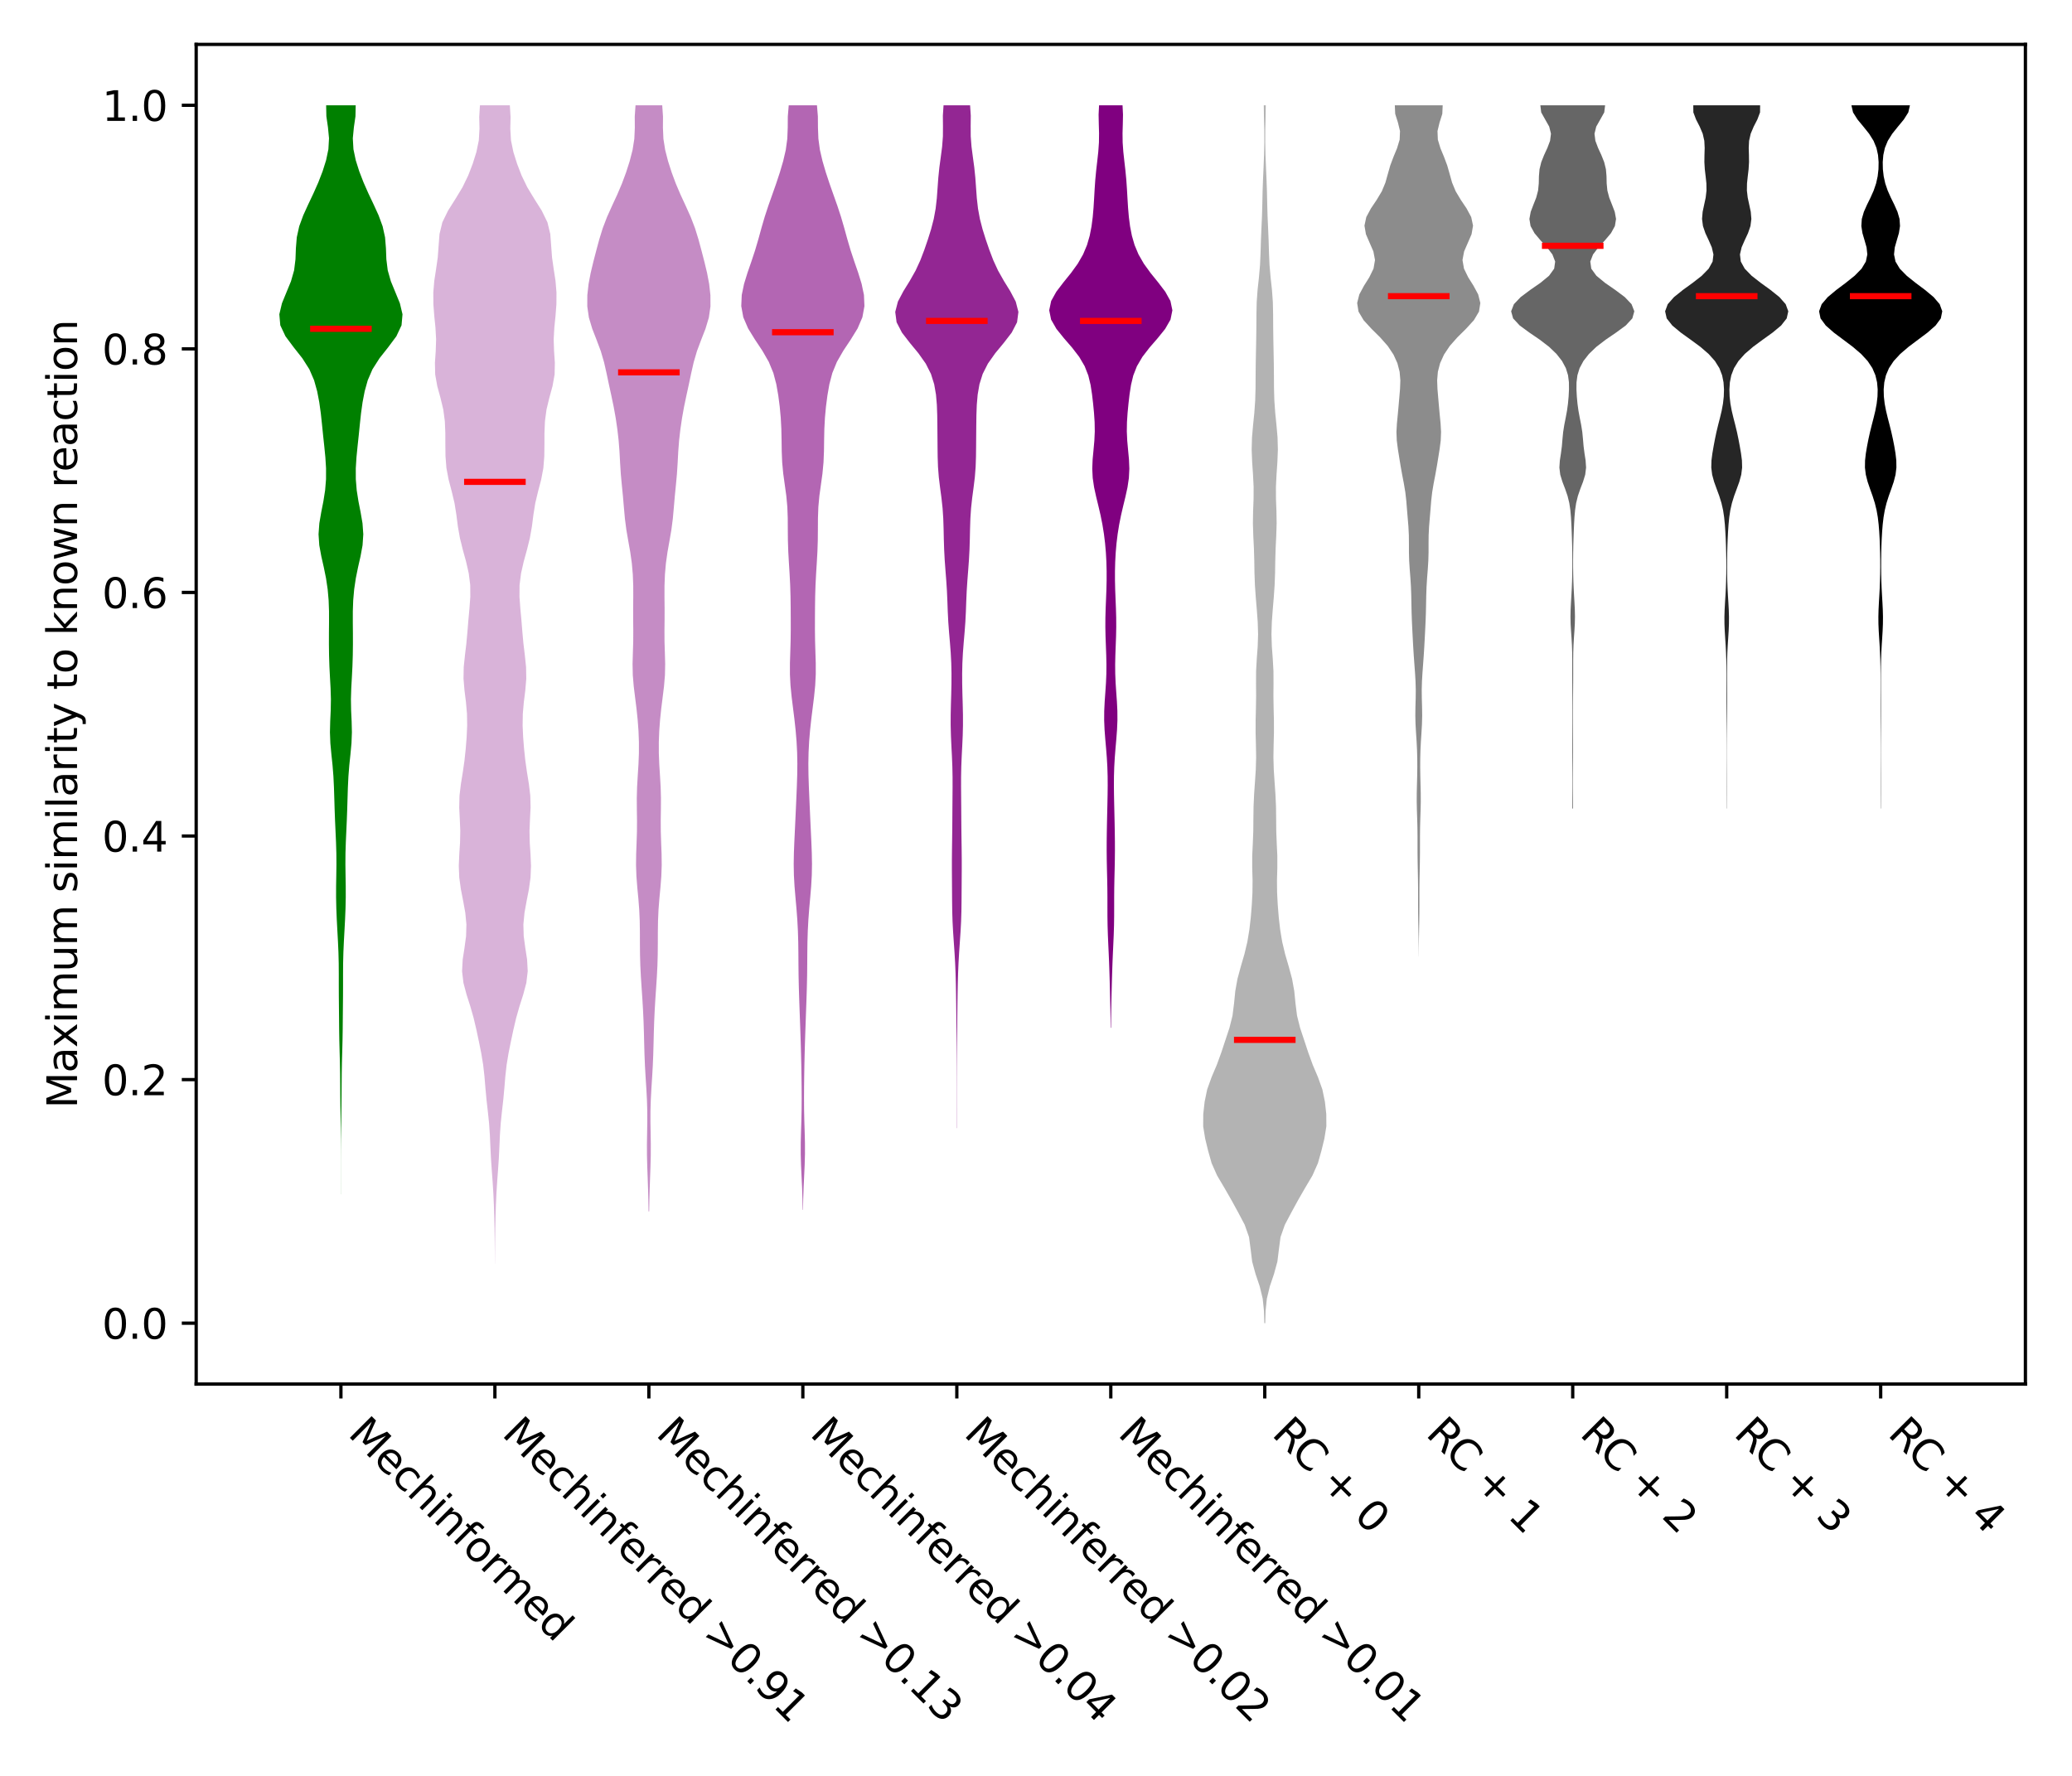 <?xml version="1.0" encoding="utf-8" standalone="no"?>
<!DOCTYPE svg PUBLIC "-//W3C//DTD SVG 1.1//EN"
  "http://www.w3.org/Graphics/SVG/1.1/DTD/svg11.dtd">
<svg xmlns:xlink="http://www.w3.org/1999/xlink" width="504pt" height="432pt" viewBox="0 0 504 432" xmlns="http://www.w3.org/2000/svg" version="1.1">
 <defs>
  <style type="text/css">*{stroke-linejoin: round; stroke-linecap: butt}</style>
 </defs>
 <g id="figure_1">
  <g id="patch_1">
   <path d="M 0 432 
L 504 432 
L 504 0 
L 0 0 
z
" style="fill: #ffffff"/>
  </g>
  <g id="axes_1">
   <g id="patch_2">
    <path d="M 47.72 336.687 
L 492.668 336.687 
L 492.668 10.8 
L 47.72 10.8 
z
" style="fill: #ffffff"/>
   </g>
   <g id="FillBetweenPolyCollection_1">
    <path d="M 82.934 290.514 
L 82.918 290.514 
L 82.918 287.839 
L 82.918 285.163 
L 82.919 282.487 
L 82.916 279.811 
L 82.904 277.135 
L 82.878 274.46 
L 82.838 271.784 
L 82.796 269.108 
L 82.766 266.432 
L 82.75 263.757 
L 82.727 261.081 
L 82.677 258.405 
L 82.604 255.729 
L 82.535 253.054 
L 82.493 250.378 
L 82.469 247.702 
L 82.443 245.026 
L 82.417 242.35 
L 82.406 239.675 
L 82.408 236.999 
L 82.391 234.323 
L 82.324 231.647 
L 82.204 228.972 
L 82.057 226.296 
L 81.915 223.62 
L 81.806 220.944 
L 81.75 218.269 
L 81.755 215.593 
L 81.799 212.917 
L 81.835 210.241 
L 81.816 207.565 
L 81.734 204.89 
L 81.614 202.214 
L 81.494 199.538 
L 81.395 196.862 
L 81.316 194.187 
L 81.231 191.511 
L 81.101 188.835 
L 80.888 186.159 
L 80.607 183.484 
L 80.357 180.808 
L 80.254 178.132 
L 80.32 175.456 
L 80.445 172.78 
L 80.491 170.105 
L 80.411 167.429 
L 80.262 164.753 
L 80.126 162.077 
L 80.04 159.402 
L 80.006 156.726 
L 80.01 154.05 
L 80.034 151.374 
L 80.031 148.698 
L 79.937 146.023 
L 79.701 143.347 
L 79.304 140.671 
L 78.76 137.995 
L 78.154 135.32 
L 77.663 132.644 
L 77.482 129.968 
L 77.676 127.292 
L 78.135 124.617 
L 78.662 121.941 
L 79.083 119.265 
L 79.303 116.589 
L 79.309 113.913 
L 79.143 111.238 
L 78.878 108.562 
L 78.591 105.886 
L 78.321 103.21 
L 78.033 100.535 
L 77.661 97.859 
L 77.148 95.183 
L 76.403 92.507 
L 75.25 89.832 
L 73.545 87.156 
L 71.434 84.48 
L 69.44 81.804 
L 68.18 79.128 
L 67.945 76.453 
L 68.583 73.777 
L 69.678 71.101 
L 70.778 68.425 
L 71.541 65.75 
L 71.873 63.074 
L 71.973 60.398 
L 72.192 57.722 
L 72.782 55.047 
L 73.766 52.371 
L 74.986 49.695 
L 76.254 47.019 
L 77.437 44.343 
L 78.471 41.668 
L 79.316 38.992 
L 79.879 36.316 
L 80.032 33.64 
L 79.774 30.965 
L 79.387 28.289 
L 79.331 25.613 
L 86.522 25.613 
L 86.522 25.613 
L 86.465 28.289 
L 86.079 30.965 
L 85.82 33.64 
L 85.974 36.316 
L 86.537 38.992 
L 87.382 41.668 
L 88.416 44.343 
L 89.598 47.019 
L 90.866 49.695 
L 92.087 52.371 
L 93.07 55.047 
L 93.661 57.722 
L 93.879 60.398 
L 93.98 63.074 
L 94.312 65.75 
L 95.075 68.425 
L 96.174 71.101 
L 97.27 73.777 
L 97.908 76.453 
L 97.673 79.128 
L 96.412 81.804 
L 94.419 84.48 
L 92.308 87.156 
L 90.603 89.832 
L 89.45 92.507 
L 88.704 95.183 
L 88.191 97.859 
L 87.819 100.535 
L 87.531 103.21 
L 87.261 105.886 
L 86.975 108.562 
L 86.71 111.238 
L 86.544 113.913 
L 86.55 116.589 
L 86.769 119.265 
L 87.19 121.941 
L 87.717 124.617 
L 88.177 127.292 
L 88.371 129.968 
L 88.19 132.644 
L 87.699 135.32 
L 87.092 137.995 
L 86.549 140.671 
L 86.152 143.347 
L 85.916 146.023 
L 85.822 148.698 
L 85.819 151.374 
L 85.843 154.05 
L 85.847 156.726 
L 85.812 159.402 
L 85.727 162.077 
L 85.591 164.753 
L 85.442 167.429 
L 85.361 170.105 
L 85.407 172.78 
L 85.533 175.456 
L 85.599 178.132 
L 85.496 180.808 
L 85.245 183.484 
L 84.965 186.159 
L 84.752 188.835 
L 84.621 191.511 
L 84.537 194.187 
L 84.457 196.862 
L 84.359 199.538 
L 84.239 202.214 
L 84.119 204.89 
L 84.036 207.565 
L 84.018 210.241 
L 84.054 212.917 
L 84.098 215.593 
L 84.103 218.269 
L 84.047 220.944 
L 83.937 223.62 
L 83.796 226.296 
L 83.649 228.972 
L 83.529 231.647 
L 83.461 234.323 
L 83.445 236.999 
L 83.447 239.675 
L 83.436 242.35 
L 83.41 245.026 
L 83.384 247.702 
L 83.36 250.378 
L 83.317 253.054 
L 83.249 255.729 
L 83.176 258.405 
L 83.126 261.081 
L 83.103 263.757 
L 83.086 266.432 
L 83.056 269.108 
L 83.015 271.784 
L 82.975 274.46 
L 82.949 277.135 
L 82.937 279.811 
L 82.934 282.487 
L 82.934 285.163 
L 82.935 287.839 
L 82.934 290.514 
z
" clip-path="url(#p902593afa2)" style="fill: #008000"/>
   </g>
   <g id="FillBetweenPolyCollection_2">
    <path d="M 120.39 307.418 
L 120.37 307.418 
L 120.356 304.571 
L 120.33 301.725 
L 120.288 298.878 
L 120.226 296.032 
L 120.136 293.185 
L 120.008 290.339 
L 119.83 287.492 
L 119.619 284.646 
L 119.424 281.799 
L 119.284 278.953 
L 119.16 276.106 
L 118.965 273.26 
L 118.667 270.413 
L 118.345 267.567 
L 118.08 264.72 
L 117.845 261.874 
L 117.526 259.027 
L 117.057 256.181 
L 116.484 253.334 
L 115.878 250.488 
L 115.21 247.641 
L 114.399 244.795 
L 113.492 241.948 
L 112.732 239.102 
L 112.394 236.255 
L 112.549 233.409 
L 112.988 230.562 
L 113.371 227.715 
L 113.452 224.869 
L 113.178 222.022 
L 112.663 219.176 
L 112.107 216.329 
L 111.712 213.483 
L 111.595 210.636 
L 111.718 207.79 
L 111.904 204.943 
L 111.961 202.097 
L 111.841 199.25 
L 111.702 196.404 
L 111.77 193.557 
L 112.111 190.711 
L 112.573 187.864 
L 112.979 185.018 
L 113.282 182.171 
L 113.509 179.325 
L 113.636 176.478 
L 113.59 173.632 
L 113.34 170.785 
L 112.984 167.939 
L 112.746 165.092 
L 112.798 162.246 
L 113.096 159.399 
L 113.438 156.553 
L 113.699 153.706 
L 113.929 150.86 
L 114.191 148.013 
L 114.401 145.167 
L 114.378 142.32 
L 114.021 139.474 
L 113.373 136.627 
L 112.591 133.781 
L 111.882 130.934 
L 111.378 128.088 
L 111.013 125.241 
L 110.559 122.394 
L 109.881 119.548 
L 109.129 116.701 
L 108.59 113.855 
L 108.364 111.008 
L 108.329 108.162 
L 108.323 105.315 
L 108.205 102.469 
L 107.826 99.622 
L 107.14 96.776 
L 106.361 93.929 
L 105.853 91.083 
L 105.795 88.236 
L 105.988 85.39 
L 106.081 82.543 
L 105.923 79.697 
L 105.635 76.85 
L 105.416 74.004 
L 105.398 71.157 
L 105.638 68.311 
L 106.074 65.464 
L 106.482 62.618 
L 106.692 59.771 
L 106.909 56.925 
L 107.6 54.078 
L 108.988 51.232 
L 110.789 48.385 
L 112.508 45.539 
L 113.887 42.692 
L 114.983 39.846 
L 115.876 36.999 
L 116.467 34.153 
L 116.635 31.306 
L 116.569 28.46 
L 116.744 25.613 
L 124.016 25.613 
L 124.016 25.613 
L 124.191 28.46 
L 124.124 31.306 
L 124.293 34.153 
L 124.883 36.999 
L 125.777 39.846 
L 126.873 42.692 
L 128.252 45.539 
L 129.971 48.385 
L 131.771 51.232 
L 133.16 54.078 
L 133.851 56.925 
L 134.067 59.771 
L 134.278 62.618 
L 134.686 65.464 
L 135.122 68.311 
L 135.361 71.157 
L 135.343 74.004 
L 135.125 76.85 
L 134.837 79.697 
L 134.679 82.543 
L 134.772 85.39 
L 134.965 88.236 
L 134.906 91.083 
L 134.399 93.929 
L 133.62 96.776 
L 132.934 99.622 
L 132.555 102.469 
L 132.437 105.315 
L 132.43 108.162 
L 132.396 111.008 
L 132.17 113.855 
L 131.631 116.701 
L 130.879 119.548 
L 130.2 122.394 
L 129.747 125.241 
L 129.382 128.088 
L 128.878 130.934 
L 128.168 133.781 
L 127.386 136.627 
L 126.738 139.474 
L 126.381 142.32 
L 126.359 145.167 
L 126.568 148.013 
L 126.831 150.86 
L 127.061 153.706 
L 127.322 156.553 
L 127.664 159.399 
L 127.962 162.246 
L 128.014 165.092 
L 127.775 167.939 
L 127.42 170.785 
L 127.17 173.632 
L 127.124 176.478 
L 127.251 179.325 
L 127.478 182.171 
L 127.781 185.018 
L 128.186 187.864 
L 128.648 190.711 
L 128.989 193.557 
L 129.058 196.404 
L 128.918 199.25 
L 128.798 202.097 
L 128.856 204.943 
L 129.042 207.79 
L 129.165 210.636 
L 129.047 213.483 
L 128.653 216.329 
L 128.097 219.176 
L 127.582 222.022 
L 127.308 224.869 
L 127.389 227.715 
L 127.772 230.562 
L 128.211 233.409 
L 128.366 236.255 
L 128.028 239.102 
L 127.268 241.948 
L 126.361 244.795 
L 125.55 247.641 
L 124.881 250.488 
L 124.276 253.334 
L 123.703 256.181 
L 123.233 259.027 
L 122.915 261.874 
L 122.68 264.72 
L 122.415 267.567 
L 122.092 270.413 
L 121.795 273.26 
L 121.6 276.106 
L 121.476 278.953 
L 121.336 281.799 
L 121.141 284.646 
L 120.93 287.492 
L 120.752 290.339 
L 120.623 293.185 
L 120.534 296.032 
L 120.472 298.878 
L 120.43 301.725 
L 120.404 304.571 
L 120.39 307.418 
z
" clip-path="url(#p902593afa2)" style="fill: #800080; fill-opacity: 0.3"/>
   </g>
   <g id="FillBetweenPolyCollection_3">
    <path d="M 157.908 294.687 
L 157.759 294.687 
L 157.708 291.969 
L 157.638 289.251 
L 157.544 286.533 
L 157.443 283.815 
L 157.372 281.098 
L 157.362 278.38 
L 157.404 275.662 
L 157.45 272.944 
L 157.446 270.226 
L 157.364 267.508 
L 157.217 264.79 
L 157.043 262.072 
L 156.886 259.354 
L 156.772 256.636 
L 156.697 253.918 
L 156.63 251.2 
L 156.541 248.483 
L 156.416 245.765 
L 156.256 243.047 
L 156.071 240.329 
L 155.892 237.611 
L 155.754 234.893 
L 155.678 232.175 
L 155.655 229.457 
L 155.649 226.739 
L 155.609 224.021 
L 155.489 221.303 
L 155.276 218.585 
L 155.017 215.867 
L 154.804 213.15 
L 154.709 210.432 
L 154.743 207.714 
L 154.846 204.996 
L 154.933 202.278 
L 154.949 199.56 
L 154.91 196.842 
L 154.894 194.124 
L 154.969 191.406 
L 155.128 188.688 
L 155.301 185.97 
L 155.41 183.252 
L 155.414 180.534 
L 155.31 177.817 
L 155.109 175.099 
L 154.825 172.381 
L 154.485 169.663 
L 154.151 166.945 
L 153.922 164.227 
L 153.866 161.509 
L 153.943 158.791 
L 154.028 156.073 
L 154.041 153.355 
L 154.011 150.637 
L 154.009 147.919 
L 154.037 145.202 
L 154.031 142.484 
L 153.928 139.766 
L 153.692 137.048 
L 153.31 134.33 
L 152.827 131.612 
L 152.359 128.894 
L 152.006 126.176 
L 151.76 123.458 
L 151.528 120.74 
L 151.259 118.022 
L 151.007 115.304 
L 150.833 112.586 
L 150.689 109.869 
L 150.479 107.151 
L 150.168 104.433 
L 149.769 101.715 
L 149.282 98.997 
L 148.714 96.279 
L 148.121 93.561 
L 147.548 90.843 
L 146.932 88.125 
L 146.136 85.407 
L 145.119 82.689 
L 144.059 79.971 
L 143.244 77.254 
L 142.852 74.536 
L 142.861 71.818 
L 143.164 69.1 
L 143.678 66.382 
L 144.331 63.664 
L 145.037 60.946 
L 145.77 58.228 
L 146.61 55.51 
L 147.652 52.792 
L 148.873 50.074 
L 150.132 47.356 
L 151.289 44.638 
L 152.296 41.921 
L 153.166 39.203 
L 153.867 36.485 
L 154.297 33.767 
L 154.415 31.049 
L 154.399 28.331 
L 154.587 25.613 
L 161.08 25.613 
L 161.08 25.613 
L 161.268 28.331 
L 161.252 31.049 
L 161.37 33.767 
L 161.8 36.485 
L 162.501 39.203 
L 163.371 41.921 
L 164.378 44.638 
L 165.534 47.356 
L 166.794 50.074 
L 168.015 52.792 
L 169.057 55.51 
L 169.897 58.228 
L 170.63 60.946 
L 171.335 63.664 
L 171.989 66.382 
L 172.503 69.1 
L 172.805 71.818 
L 172.815 74.536 
L 172.423 77.254 
L 171.608 79.971 
L 170.547 82.689 
L 169.531 85.407 
L 168.735 88.125 
L 168.119 90.843 
L 167.546 93.561 
L 166.952 96.279 
L 166.384 98.997 
L 165.898 101.715 
L 165.499 104.433 
L 165.187 107.151 
L 164.978 109.869 
L 164.834 112.586 
L 164.659 115.304 
L 164.408 118.022 
L 164.139 120.74 
L 163.906 123.458 
L 163.661 126.176 
L 163.308 128.894 
L 162.84 131.612 
L 162.357 134.33 
L 161.975 137.048 
L 161.739 139.766 
L 161.636 142.484 
L 161.63 145.202 
L 161.657 147.919 
L 161.656 150.637 
L 161.626 153.355 
L 161.639 156.073 
L 161.724 158.791 
L 161.8 161.509 
L 161.744 164.227 
L 161.516 166.945 
L 161.182 169.663 
L 160.842 172.381 
L 160.558 175.099 
L 160.357 177.817 
L 160.253 180.534 
L 160.257 183.252 
L 160.366 185.97 
L 160.538 188.688 
L 160.698 191.406 
L 160.773 194.124 
L 160.757 196.842 
L 160.718 199.56 
L 160.733 202.278 
L 160.821 204.996 
L 160.924 207.714 
L 160.958 210.432 
L 160.863 213.15 
L 160.649 215.867 
L 160.391 218.585 
L 160.178 221.303 
L 160.058 224.021 
L 160.018 226.739 
L 160.011 229.457 
L 159.988 232.175 
L 159.913 234.893 
L 159.775 237.611 
L 159.595 240.329 
L 159.411 243.047 
L 159.251 245.765 
L 159.126 248.483 
L 159.037 251.2 
L 158.97 253.918 
L 158.895 256.636 
L 158.781 259.354 
L 158.624 262.072 
L 158.45 264.79 
L 158.303 267.508 
L 158.221 270.226 
L 158.216 272.944 
L 158.263 275.662 
L 158.305 278.38 
L 158.294 281.098 
L 158.223 283.815 
L 158.123 286.533 
L 158.029 289.251 
L 157.958 291.969 
L 157.908 294.687 
z
" clip-path="url(#p902593afa2)" style="fill: #800080; fill-opacity: 0.45"/>
   </g>
   <g id="FillBetweenPolyCollection_4">
    <path d="M 195.324 294.307 
L 195.25 294.307 
L 195.197 291.593 
L 195.103 288.879 
L 194.974 286.165 
L 194.846 283.451 
L 194.77 280.737 
L 194.774 278.023 
L 194.843 275.309 
L 194.928 272.595 
L 194.986 269.881 
L 195.004 267.166 
L 194.989 264.452 
L 194.956 261.738 
L 194.91 259.024 
L 194.848 256.31 
L 194.77 253.596 
L 194.68 250.882 
L 194.584 248.168 
L 194.486 245.454 
L 194.391 242.74 
L 194.308 240.026 
L 194.249 237.312 
L 194.22 234.597 
L 194.203 231.883 
L 194.168 229.169 
L 194.086 226.455 
L 193.941 223.741 
L 193.735 221.027 
L 193.492 218.313 
L 193.265 215.599 
L 193.111 212.885 
L 193.063 210.171 
L 193.111 207.457 
L 193.219 204.743 
L 193.348 202.028 
L 193.476 199.314 
L 193.599 196.6 
L 193.719 193.886 
L 193.833 191.172 
L 193.919 188.458 
L 193.949 185.744 
L 193.896 183.03 
L 193.753 180.316 
L 193.526 177.602 
L 193.23 174.888 
L 192.891 172.174 
L 192.553 169.459 
L 192.284 166.745 
L 192.145 164.031 
L 192.148 161.317 
L 192.233 158.603 
L 192.314 155.889 
L 192.347 153.175 
L 192.344 150.461 
L 192.327 147.747 
L 192.289 145.033 
L 192.204 142.319 
L 192.064 139.605 
L 191.895 136.89 
L 191.742 134.176 
L 191.652 131.462 
L 191.628 128.748 
L 191.614 126.034 
L 191.515 123.32 
L 191.263 120.606 
L 190.888 117.892 
L 190.513 115.178 
L 190.259 112.464 
L 190.15 109.75 
L 190.113 107.036 
L 190.056 104.321 
L 189.912 101.607 
L 189.66 98.893 
L 189.308 96.179 
L 188.833 93.465 
L 188.119 90.751 
L 187.006 88.037 
L 185.447 85.323 
L 183.64 82.609 
L 181.969 79.895 
L 180.802 77.181 
L 180.306 74.467 
L 180.425 71.752 
L 180.993 69.038 
L 181.831 66.324 
L 182.769 63.61 
L 183.668 60.896 
L 184.468 58.182 
L 185.214 55.468 
L 186.005 52.754 
L 186.895 50.04 
L 187.856 47.326 
L 188.812 44.612 
L 189.707 41.898 
L 190.504 39.183 
L 191.134 36.469 
L 191.505 33.755 
L 191.611 31.041 
L 191.631 28.327 
L 191.854 25.613 
L 198.72 25.613 
L 198.72 25.613 
L 198.942 28.327 
L 198.963 31.041 
L 199.069 33.755 
L 199.44 36.469 
L 200.07 39.183 
L 200.866 41.898 
L 201.762 44.612 
L 202.718 47.326 
L 203.679 50.04 
L 204.569 52.754 
L 205.36 55.468 
L 206.106 58.182 
L 206.906 60.896 
L 207.805 63.61 
L 208.743 66.324 
L 209.581 69.038 
L 210.149 71.752 
L 210.268 74.467 
L 209.772 77.181 
L 208.605 79.895 
L 206.934 82.609 
L 205.127 85.323 
L 203.568 88.037 
L 202.455 90.751 
L 201.741 93.465 
L 201.266 96.179 
L 200.914 98.893 
L 200.662 101.607 
L 200.518 104.321 
L 200.461 107.036 
L 200.424 109.75 
L 200.314 112.464 
L 200.061 115.178 
L 199.686 117.892 
L 199.311 120.606 
L 199.059 123.32 
L 198.96 126.034 
L 198.946 128.748 
L 198.922 131.462 
L 198.832 134.176 
L 198.679 136.89 
L 198.51 139.605 
L 198.37 142.319 
L 198.285 145.033 
L 198.247 147.747 
L 198.23 150.461 
L 198.227 153.175 
L 198.26 155.889 
L 198.341 158.603 
L 198.426 161.317 
L 198.429 164.031 
L 198.29 166.745 
L 198.021 169.459 
L 197.683 172.174 
L 197.344 174.888 
L 197.048 177.602 
L 196.821 180.316 
L 196.678 183.03 
L 196.625 185.744 
L 196.655 188.458 
L 196.741 191.172 
L 196.855 193.886 
L 196.975 196.6 
L 197.098 199.314 
L 197.226 202.028 
L 197.355 204.743 
L 197.462 207.457 
L 197.511 210.171 
L 197.463 212.885 
L 197.309 215.599 
L 197.081 218.313 
L 196.839 221.027 
L 196.633 223.741 
L 196.488 226.455 
L 196.406 229.169 
L 196.371 231.883 
L 196.354 234.597 
L 196.325 237.312 
L 196.266 240.026 
L 196.183 242.74 
L 196.087 245.454 
L 195.99 248.168 
L 195.894 250.882 
L 195.804 253.596 
L 195.726 256.31 
L 195.664 259.024 
L 195.618 261.738 
L 195.584 264.452 
L 195.57 267.166 
L 195.587 269.881 
L 195.646 272.595 
L 195.731 275.309 
L 195.8 278.023 
L 195.804 280.737 
L 195.728 283.451 
L 195.6 286.165 
L 195.471 288.879 
L 195.377 291.593 
L 195.324 294.307 
z
" clip-path="url(#p902593afa2)" style="fill: #800080; fill-opacity: 0.6"/>
   </g>
   <g id="FillBetweenPolyCollection_5">
    <path d="M 232.761 274.434 
L 232.72 274.434 
L 232.719 271.921 
L 232.72 269.408 
L 232.72 266.894 
L 232.72 264.381 
L 232.717 261.867 
L 232.712 259.354 
L 232.702 256.841 
L 232.687 254.327 
L 232.666 251.814 
L 232.642 249.301 
L 232.617 246.787 
L 232.588 244.274 
L 232.552 241.761 
L 232.503 239.247 
L 232.432 236.734 
L 232.326 234.221 
L 232.181 231.707 
L 232.008 229.194 
L 231.836 226.681 
L 231.701 224.167 
L 231.623 221.654 
L 231.59 219.141 
L 231.575 216.627 
L 231.558 214.114 
L 231.542 211.601 
L 231.543 209.087 
L 231.566 206.574 
L 231.602 204.061 
L 231.632 201.547 
L 231.652 199.034 
L 231.667 196.521 
L 231.687 194.007 
L 231.707 191.494 
L 231.704 188.98 
L 231.653 186.467 
L 231.551 183.954 
L 231.421 181.44 
L 231.306 178.927 
L 231.244 176.414 
L 231.248 173.9 
L 231.304 171.387 
L 231.378 168.874 
L 231.434 166.36 
L 231.443 163.847 
L 231.388 161.334 
L 231.259 158.82 
L 231.066 156.307 
L 230.849 153.794 
L 230.663 151.28 
L 230.536 148.767 
L 230.445 146.254 
L 230.334 143.74 
L 230.171 141.227 
L 229.975 138.714 
L 229.791 136.2 
L 229.657 133.687 
L 229.578 131.174 
L 229.524 128.66 
L 229.443 126.147 
L 229.276 123.634 
L 229.003 121.12 
L 228.666 118.607 
L 228.359 116.093 
L 228.163 113.58 
L 228.079 111.067 
L 228.05 108.553 
L 228.03 106.04 
L 228.009 103.527 
L 227.975 101.013 
L 227.885 98.5 
L 227.67 95.987 
L 227.235 93.473 
L 226.449 90.96 
L 225.178 88.447 
L 223.4 85.933 
L 221.326 83.42 
L 219.389 80.907 
L 218.089 78.393 
L 217.759 75.88 
L 218.408 73.367 
L 219.732 70.853 
L 221.287 68.34 
L 222.708 65.827 
L 223.866 63.313 
L 224.825 60.8 
L 225.69 58.287 
L 226.477 55.773 
L 227.127 53.26 
L 227.588 50.746 
L 227.874 48.233 
L 228.058 45.72 
L 228.24 43.206 
L 228.499 40.693 
L 228.839 38.18 
L 229.168 35.666 
L 229.357 33.153 
L 229.371 30.64 
L 229.346 28.126 
L 229.512 25.613 
L 235.969 25.613 
L 235.969 25.613 
L 236.135 28.126 
L 236.11 30.64 
L 236.124 33.153 
L 236.313 35.666 
L 236.642 38.18 
L 236.982 40.693 
L 237.241 43.206 
L 237.423 45.72 
L 237.607 48.233 
L 237.893 50.746 
L 238.354 53.26 
L 239.004 55.773 
L 239.791 58.287 
L 240.656 60.8 
L 241.615 63.313 
L 242.773 65.827 
L 244.194 68.34 
L 245.749 70.853 
L 247.073 73.367 
L 247.722 75.88 
L 247.392 78.393 
L 246.092 80.907 
L 244.155 83.42 
L 242.081 85.933 
L 240.303 88.447 
L 239.032 90.96 
L 238.246 93.473 
L 237.811 95.987 
L 237.596 98.5 
L 237.506 101.013 
L 237.472 103.527 
L 237.451 106.04 
L 237.431 108.553 
L 237.402 111.067 
L 237.318 113.58 
L 237.122 116.093 
L 236.815 118.607 
L 236.478 121.12 
L 236.205 123.634 
L 236.038 126.147 
L 235.957 128.66 
L 235.903 131.174 
L 235.824 133.687 
L 235.69 136.2 
L 235.506 138.714 
L 235.31 141.227 
L 235.147 143.74 
L 235.036 146.254 
L 234.945 148.767 
L 234.818 151.28 
L 234.632 153.794 
L 234.415 156.307 
L 234.222 158.82 
L 234.093 161.334 
L 234.038 163.847 
L 234.047 166.36 
L 234.103 168.874 
L 234.177 171.387 
L 234.233 173.9 
L 234.237 176.414 
L 234.175 178.927 
L 234.06 181.44 
L 233.93 183.954 
L 233.828 186.467 
L 233.777 188.98 
L 233.774 191.494 
L 233.794 194.007 
L 233.814 196.521 
L 233.829 199.034 
L 233.849 201.547 
L 233.879 204.061 
L 233.915 206.574 
L 233.938 209.087 
L 233.939 211.601 
L 233.923 214.114 
L 233.906 216.627 
L 233.891 219.141 
L 233.858 221.654 
L 233.78 224.167 
L 233.645 226.681 
L 233.473 229.194 
L 233.3 231.707 
L 233.155 234.221 
L 233.049 236.734 
L 232.978 239.247 
L 232.929 241.761 
L 232.893 244.274 
L 232.864 246.787 
L 232.839 249.301 
L 232.815 251.814 
L 232.794 254.327 
L 232.779 256.841 
L 232.769 259.354 
L 232.764 261.867 
L 232.761 264.381 
L 232.761 266.894 
L 232.761 269.408 
L 232.762 271.921 
L 232.761 274.434 
z
" clip-path="url(#p902593afa2)" style="fill: #800080; fill-opacity: 0.85"/>
   </g>
   <g id="FillBetweenPolyCollection_6">
    <path d="M 270.235 250.02 
L 270.153 250.02 
L 270.126 247.753 
L 270.088 245.487 
L 270.041 243.22 
L 269.987 240.953 
L 269.927 238.686 
L 269.859 236.42 
L 269.779 234.153 
L 269.683 231.886 
L 269.578 229.619 
L 269.48 227.353 
L 269.41 225.086 
L 269.378 222.819 
L 269.373 220.553 
L 269.373 218.286 
L 269.355 216.019 
L 269.313 213.752 
L 269.258 211.486 
L 269.212 209.219 
L 269.19 206.952 
L 269.197 204.685 
L 269.225 202.419 
L 269.267 200.152 
L 269.316 197.885 
L 269.368 195.618 
L 269.414 193.352 
L 269.439 191.085 
L 269.424 188.818 
L 269.355 186.551 
L 269.225 184.285 
L 269.045 182.018 
L 268.846 179.751 
L 268.675 177.484 
L 268.581 175.218 
L 268.595 172.951 
L 268.705 170.684 
L 268.867 168.418 
L 269.019 166.151 
L 269.114 163.884 
L 269.132 161.617 
L 269.083 159.351 
L 268.999 157.084 
L 268.915 154.817 
L 268.869 152.55 
L 268.879 150.284 
L 268.943 148.017 
L 269.036 145.75 
L 269.124 143.483 
L 269.178 141.217 
L 269.18 138.95 
L 269.122 136.683 
L 268.998 134.416 
L 268.801 132.15 
L 268.523 129.883 
L 268.158 127.616 
L 267.705 125.35 
L 267.178 123.083 
L 266.626 120.816 
L 266.132 118.549 
L 265.796 116.283 
L 265.682 114.016 
L 265.776 111.749 
L 265.988 109.482 
L 266.194 107.216 
L 266.297 104.949 
L 266.26 102.682 
L 266.108 100.415 
L 265.888 98.149 
L 265.623 95.882 
L 265.273 93.615 
L 264.726 91.348 
L 263.839 89.082 
L 262.511 86.815 
L 260.766 84.548 
L 258.803 82.281 
L 256.972 80.015 
L 255.673 77.748 
L 255.213 75.481 
L 255.687 73.215 
L 256.951 70.948 
L 258.682 68.681 
L 260.512 66.414 
L 262.153 64.148 
L 263.456 61.881 
L 264.406 59.614 
L 265.062 57.347 
L 265.504 55.081 
L 265.798 52.814 
L 265.994 50.547 
L 266.135 48.28 
L 266.263 46.014 
L 266.421 43.747 
L 266.637 41.48 
L 266.898 39.213 
L 267.147 36.947 
L 267.309 34.68 
L 267.338 32.413 
L 267.272 30.147 
L 267.227 27.88 
L 267.338 25.613 
L 273.051 25.613 
L 273.051 25.613 
L 273.161 27.88 
L 273.116 30.147 
L 273.05 32.413 
L 273.079 34.68 
L 273.241 36.947 
L 273.49 39.213 
L 273.751 41.48 
L 273.967 43.747 
L 274.125 46.014 
L 274.254 48.28 
L 274.394 50.547 
L 274.59 52.814 
L 274.884 55.081 
L 275.326 57.347 
L 275.982 59.614 
L 276.932 61.881 
L 278.235 64.148 
L 279.876 66.414 
L 281.706 68.681 
L 283.437 70.948 
L 284.701 73.215 
L 285.175 75.481 
L 284.715 77.748 
L 283.416 80.015 
L 281.585 82.281 
L 279.622 84.548 
L 277.877 86.815 
L 276.549 89.082 
L 275.662 91.348 
L 275.116 93.615 
L 274.765 95.882 
L 274.5 98.149 
L 274.28 100.415 
L 274.128 102.682 
L 274.091 104.949 
L 274.194 107.216 
L 274.4 109.482 
L 274.612 111.749 
L 274.706 114.016 
L 274.592 116.283 
L 274.256 118.549 
L 273.762 120.816 
L 273.21 123.083 
L 272.683 125.35 
L 272.23 127.616 
L 271.865 129.883 
L 271.587 132.15 
L 271.39 134.416 
L 271.266 136.683 
L 271.208 138.95 
L 271.21 141.217 
L 271.264 143.483 
L 271.352 145.75 
L 271.446 148.017 
L 271.509 150.284 
L 271.519 152.55 
L 271.473 154.817 
L 271.389 157.084 
L 271.305 159.351 
L 271.256 161.617 
L 271.274 163.884 
L 271.369 166.151 
L 271.521 168.418 
L 271.683 170.684 
L 271.793 172.951 
L 271.807 175.218 
L 271.713 177.484 
L 271.542 179.751 
L 271.343 182.018 
L 271.163 184.285 
L 271.033 186.551 
L 270.964 188.818 
L 270.949 191.085 
L 270.974 193.352 
L 271.02 195.618 
L 271.072 197.885 
L 271.121 200.152 
L 271.163 202.419 
L 271.191 204.685 
L 271.198 206.952 
L 271.176 209.219 
L 271.13 211.486 
L 271.075 213.752 
L 271.033 216.019 
L 271.015 218.286 
L 271.015 220.553 
L 271.01 222.819 
L 270.978 225.086 
L 270.908 227.353 
L 270.81 229.619 
L 270.705 231.886 
L 270.609 234.153 
L 270.529 236.42 
L 270.461 238.686 
L 270.402 240.953 
L 270.347 243.22 
L 270.3 245.487 
L 270.262 247.753 
L 270.235 250.02 
z
" clip-path="url(#p902593afa2)" style="fill: #800080"/>
   </g>
   <g id="FillBetweenPolyCollection_7">
    <path d="M 307.757 321.874 
L 307.538 321.874 
L 307.452 318.881 
L 307.138 315.889 
L 306.412 312.896 
L 305.402 309.904 
L 304.582 306.911 
L 304.211 303.919 
L 303.817 300.926 
L 302.763 297.934 
L 301.183 294.941 
L 299.547 291.949 
L 297.828 288.956 
L 296.056 285.964 
L 294.724 282.971 
L 293.88 279.978 
L 293.15 276.986 
L 292.666 273.993 
L 292.685 271.001 
L 293.019 268.008 
L 293.637 265.016 
L 294.711 262.023 
L 295.98 259.031 
L 297.07 256.038 
L 298.059 253.046 
L 299.052 250.053 
L 299.8 247.061 
L 300.177 244.068 
L 300.475 241.075 
L 301.015 238.083 
L 301.826 235.09 
L 302.698 232.098 
L 303.411 229.105 
L 303.906 226.113 
L 304.249 223.12 
L 304.491 220.128 
L 304.65 217.135 
L 304.679 214.143 
L 304.595 211.15 
L 304.594 208.158 
L 304.738 205.165 
L 304.855 202.173 
L 304.879 199.18 
L 304.919 196.187 
L 305.055 193.195 
L 305.263 190.202 
L 305.461 187.21 
L 305.545 184.217 
L 305.494 181.225 
L 305.418 178.232 
L 305.423 175.24 
L 305.496 172.247 
L 305.543 169.255 
L 305.52 166.262 
L 305.535 163.27 
L 305.701 160.277 
L 305.924 157.285 
L 306.022 154.292 
L 305.93 151.299 
L 305.71 148.307 
L 305.458 145.314 
L 305.25 142.322 
L 305.141 139.329 
L 305.094 136.337 
L 305.004 133.344 
L 304.857 130.352 
L 304.762 127.359 
L 304.808 124.367 
L 304.924 121.374 
L 304.933 118.382 
L 304.783 115.389 
L 304.579 112.397 
L 304.459 109.404 
L 304.54 106.411 
L 304.803 103.419 
L 305.105 100.426 
L 305.318 97.434 
L 305.403 94.441 
L 305.42 91.449 
L 305.449 88.456 
L 305.506 85.464 
L 305.564 82.471 
L 305.604 79.479 
L 305.62 76.486 
L 305.683 73.494 
L 305.9 70.501 
L 306.226 67.509 
L 306.489 64.516 
L 306.621 61.523 
L 306.71 58.531 
L 306.837 55.538 
L 306.971 52.546 
L 307.053 49.553 
L 307.117 46.561 
L 307.224 43.568 
L 307.359 40.576 
L 307.474 37.583 
L 307.537 34.591 
L 307.526 31.598 
L 307.451 28.606 
L 307.405 25.613 
L 307.89 25.613 
L 307.89 25.613 
L 307.844 28.606 
L 307.769 31.598 
L 307.759 34.591 
L 307.821 37.583 
L 307.936 40.576 
L 308.071 43.568 
L 308.178 46.561 
L 308.242 49.553 
L 308.324 52.546 
L 308.459 55.538 
L 308.585 58.531 
L 308.674 61.523 
L 308.806 64.516 
L 309.069 67.509 
L 309.395 70.501 
L 309.612 73.494 
L 309.675 76.486 
L 309.692 79.479 
L 309.731 82.471 
L 309.79 85.464 
L 309.846 88.456 
L 309.876 91.449 
L 309.892 94.441 
L 309.977 97.434 
L 310.19 100.426 
L 310.493 103.419 
L 310.755 106.411 
L 310.836 109.404 
L 310.717 112.397 
L 310.512 115.389 
L 310.362 118.382 
L 310.371 121.374 
L 310.487 124.367 
L 310.533 127.359 
L 310.438 130.352 
L 310.291 133.344 
L 310.201 136.337 
L 310.154 139.329 
L 310.045 142.322 
L 309.838 145.314 
L 309.586 148.307 
L 309.365 151.299 
L 309.273 154.292 
L 309.371 157.285 
L 309.594 160.277 
L 309.76 163.27 
L 309.775 166.262 
L 309.752 169.255 
L 309.799 172.247 
L 309.872 175.24 
L 309.877 178.232 
L 309.802 181.225 
L 309.751 184.217 
L 309.834 187.21 
L 310.032 190.202 
L 310.24 193.195 
L 310.377 196.187 
L 310.416 199.18 
L 310.44 202.173 
L 310.557 205.165 
L 310.701 208.158 
L 310.701 211.15 
L 310.616 214.143 
L 310.645 217.135 
L 310.804 220.128 
L 311.047 223.12 
L 311.389 226.113 
L 311.885 229.105 
L 312.597 232.098 
L 313.47 235.09 
L 314.28 238.083 
L 314.82 241.075 
L 315.119 244.068 
L 315.495 247.061 
L 316.243 250.053 
L 317.236 253.046 
L 318.225 256.038 
L 319.315 259.031 
L 320.584 262.023 
L 321.658 265.016 
L 322.276 268.008 
L 322.61 271.001 
L 322.629 273.993 
L 322.145 276.986 
L 321.415 279.978 
L 320.571 282.971 
L 319.239 285.964 
L 317.468 288.956 
L 315.748 291.949 
L 314.112 294.941 
L 312.532 297.934 
L 311.479 300.926 
L 311.084 303.919 
L 310.713 306.911 
L 309.893 309.904 
L 308.883 312.896 
L 308.157 315.889 
L 307.843 318.881 
L 307.757 321.874 
z
" clip-path="url(#p902593afa2)" style="fill-opacity: 0.3"/>
   </g>
   <g id="FillBetweenPolyCollection_8">
    <path d="M 345.109 232.631 
L 345.094 232.631 
L 345.082 230.54 
L 345.059 228.448 
L 345.022 226.357 
L 344.981 224.266 
L 344.95 222.175 
L 344.939 220.084 
L 344.941 217.993 
L 344.936 215.902 
L 344.912 213.811 
L 344.872 211.72 
L 344.831 209.629 
L 344.807 207.538 
L 344.803 205.447 
L 344.802 203.355 
L 344.78 201.264 
L 344.723 199.173 
L 344.652 197.082 
L 344.608 194.991 
L 344.617 192.9 
L 344.666 190.809 
L 344.72 188.718 
L 344.749 186.627 
L 344.74 184.536 
L 344.683 182.445 
L 344.578 180.353 
L 344.441 178.262 
L 344.321 176.171 
L 344.268 174.08 
L 344.295 171.989 
L 344.356 169.898 
L 344.377 167.807 
L 344.318 165.716 
L 344.192 163.625 
L 344.037 161.534 
L 343.886 159.443 
L 343.755 157.352 
L 343.641 155.26 
L 343.534 153.169 
L 343.435 151.078 
L 343.361 148.987 
L 343.317 146.896 
L 343.278 144.805 
L 343.203 142.714 
L 343.071 140.623 
L 342.907 138.532 
L 342.773 136.441 
L 342.715 134.35 
L 342.715 132.258 
L 342.694 130.167 
L 342.587 128.076 
L 342.413 125.985 
L 342.239 123.894 
L 342.07 121.803 
L 341.831 119.712 
L 341.48 117.621 
L 341.077 115.53 
L 340.702 113.439 
L 340.36 111.348 
L 340.026 109.257 
L 339.758 107.165 
L 339.675 105.074 
L 339.794 102.983 
L 339.998 100.892 
L 340.19 98.801 
L 340.371 96.71 
L 340.547 94.619 
L 340.625 92.528 
L 340.448 90.437 
L 339.906 88.346 
L 338.956 86.255 
L 337.56 84.163 
L 335.712 82.072 
L 333.602 79.981 
L 331.687 77.89 
L 330.449 75.799 
L 330.12 73.708 
L 330.647 71.617 
L 331.773 69.526 
L 333.083 67.435 
L 334.1 65.344 
L 334.461 63.253 
L 334.067 61.162 
L 333.158 59.07 
L 332.254 56.979 
L 331.895 54.888 
L 332.343 52.797 
L 333.468 50.706 
L 334.872 48.615 
L 336.122 46.524 
L 336.99 44.433 
L 337.575 42.342 
L 338.171 40.251 
L 338.956 38.16 
L 339.822 36.068 
L 340.455 33.977 
L 340.542 31.886 
L 340.036 29.795 
L 339.372 27.704 
L 339.28 25.613 
L 350.923 25.613 
L 350.923 25.613 
L 350.83 27.704 
L 350.166 29.795 
L 349.661 31.886 
L 349.747 33.977 
L 350.38 36.068 
L 351.246 38.16 
L 352.031 40.251 
L 352.627 42.342 
L 353.212 44.433 
L 354.08 46.524 
L 355.33 48.615 
L 356.734 50.706 
L 357.859 52.797 
L 358.307 54.888 
L 357.948 56.979 
L 357.044 59.07 
L 356.135 61.162 
L 355.741 63.253 
L 356.103 65.344 
L 357.12 67.435 
L 358.429 69.526 
L 359.555 71.617 
L 360.083 73.708 
L 359.753 75.799 
L 358.515 77.89 
L 356.6 79.981 
L 354.491 82.072 
L 352.642 84.163 
L 351.246 86.255 
L 350.296 88.346 
L 349.754 90.437 
L 349.577 92.528 
L 349.655 94.619 
L 349.831 96.71 
L 350.012 98.801 
L 350.204 100.892 
L 350.408 102.983 
L 350.527 105.074 
L 350.445 107.165 
L 350.177 109.257 
L 349.842 111.348 
L 349.5 113.439 
L 349.126 115.53 
L 348.722 117.621 
L 348.372 119.712 
L 348.133 121.803 
L 347.963 123.894 
L 347.79 125.985 
L 347.616 128.076 
L 347.508 130.167 
L 347.487 132.258 
L 347.488 134.35 
L 347.429 136.441 
L 347.295 138.532 
L 347.131 140.623 
L 346.999 142.714 
L 346.924 144.805 
L 346.885 146.896 
L 346.841 148.987 
L 346.767 151.078 
L 346.669 153.169 
L 346.561 155.26 
L 346.447 157.352 
L 346.316 159.443 
L 346.165 161.534 
L 346.01 163.625 
L 345.884 165.716 
L 345.825 167.807 
L 345.847 169.898 
L 345.907 171.989 
L 345.935 174.08 
L 345.881 176.171 
L 345.761 178.262 
L 345.625 180.353 
L 345.519 182.445 
L 345.462 184.536 
L 345.453 186.627 
L 345.482 188.718 
L 345.536 190.809 
L 345.585 192.9 
L 345.594 194.991 
L 345.55 197.082 
L 345.479 199.173 
L 345.423 201.264 
L 345.4 203.355 
L 345.399 205.447 
L 345.395 207.538 
L 345.371 209.629 
L 345.331 211.72 
L 345.291 213.811 
L 345.267 215.902 
L 345.262 217.993 
L 345.263 220.084 
L 345.252 222.175 
L 345.222 224.266 
L 345.18 226.357 
L 345.143 228.448 
L 345.12 230.54 
L 345.109 232.631 
z
" clip-path="url(#p902593afa2)" style="fill-opacity: 0.45"/>
   </g>
   <g id="FillBetweenPolyCollection_9">
    <path d="M 382.632 196.681 
L 382.477 196.681 
L 382.479 194.953 
L 382.489 193.225 
L 382.497 191.497 
L 382.499 189.769 
L 382.493 188.041 
L 382.484 186.313 
L 382.476 184.585 
L 382.471 182.857 
L 382.472 181.129 
L 382.475 179.401 
L 382.481 177.673 
L 382.486 175.945 
L 382.489 174.217 
L 382.488 172.489 
L 382.483 170.761 
L 382.473 169.034 
L 382.46 167.306 
L 382.448 165.578 
L 382.442 163.85 
L 382.444 162.122 
L 382.443 160.394 
L 382.421 158.666 
L 382.363 156.938 
L 382.263 155.21 
L 382.143 153.482 
L 382.044 151.754 
L 382.008 150.026 
L 382.044 148.298 
L 382.129 146.57 
L 382.231 144.842 
L 382.323 143.114 
L 382.392 141.386 
L 382.437 139.658 
L 382.46 137.93 
L 382.463 136.202 
L 382.447 134.474 
L 382.413 132.746 
L 382.363 131.018 
L 382.301 129.29 
L 382.227 127.563 
L 382.13 125.835 
L 381.98 124.107 
L 381.723 122.379 
L 381.301 120.651 
L 380.707 118.923 
L 380.045 117.195 
L 379.517 115.467 
L 379.307 113.739 
L 379.422 112.011 
L 379.688 110.283 
L 379.914 108.555 
L 380.06 106.827 
L 380.227 105.099 
L 380.499 103.371 
L 380.842 101.643 
L 381.161 99.915 
L 381.398 98.187 
L 381.556 96.459 
L 381.646 94.731 
L 381.631 93.003 
L 381.412 91.275 
L 380.879 89.547 
L 379.953 87.82 
L 378.601 86.092 
L 376.799 84.364 
L 374.546 82.636 
L 372.015 80.908 
L 369.658 79.18 
L 368.054 77.452 
L 367.573 75.724 
L 368.246 73.996 
L 369.89 72.268 
L 372.197 70.54 
L 374.691 68.812 
L 376.791 67.084 
L 378.042 65.356 
L 378.284 63.628 
L 377.616 61.9 
L 376.299 60.172 
L 374.701 58.444 
L 373.248 56.716 
L 372.298 54.988 
L 372.018 53.26 
L 372.333 51.532 
L 372.991 49.804 
L 373.673 48.076 
L 374.128 46.349 
L 374.297 44.621 
L 374.333 42.893 
L 374.48 41.165 
L 374.903 39.437 
L 375.594 37.709 
L 376.39 35.981 
L 377.043 34.253 
L 377.261 32.525 
L 376.833 30.797 
L 375.858 29.069 
L 374.888 27.341 
L 374.679 25.613 
L 390.431 25.613 
L 390.431 25.613 
L 390.222 27.341 
L 389.252 29.069 
L 388.277 30.797 
L 387.849 32.525 
L 388.067 34.253 
L 388.719 35.981 
L 389.516 37.709 
L 390.206 39.437 
L 390.629 41.165 
L 390.776 42.893 
L 390.812 44.621 
L 390.982 46.349 
L 391.436 48.076 
L 392.118 49.804 
L 392.777 51.532 
L 393.092 53.26 
L 392.811 54.988 
L 391.862 56.716 
L 390.408 58.444 
L 388.81 60.172 
L 387.493 61.9 
L 386.826 63.628 
L 387.067 65.356 
L 388.318 67.084 
L 390.418 68.812 
L 392.913 70.54 
L 395.22 72.268 
L 396.863 73.996 
L 397.536 75.724 
L 397.055 77.452 
L 395.451 79.18 
L 393.095 80.908 
L 390.563 82.636 
L 388.31 84.364 
L 386.508 86.092 
L 385.157 87.82 
L 384.231 89.547 
L 383.697 91.275 
L 383.479 93.003 
L 383.463 94.731 
L 383.553 96.459 
L 383.711 98.187 
L 383.948 99.915 
L 384.268 101.643 
L 384.611 103.371 
L 384.882 105.099 
L 385.049 106.827 
L 385.196 108.555 
L 385.421 110.283 
L 385.687 112.011 
L 385.803 113.739 
L 385.592 115.467 
L 385.065 117.195 
L 384.402 118.923 
L 383.808 120.651 
L 383.387 122.379 
L 383.13 124.107 
L 382.979 125.835 
L 382.882 127.563 
L 382.809 129.29 
L 382.747 131.018 
L 382.696 132.746 
L 382.662 134.474 
L 382.646 136.202 
L 382.649 137.93 
L 382.672 139.658 
L 382.717 141.386 
L 382.787 143.114 
L 382.878 144.842 
L 382.98 146.57 
L 383.066 148.298 
L 383.102 150.026 
L 383.065 151.754 
L 382.967 153.482 
L 382.846 155.21 
L 382.747 156.938 
L 382.688 158.666 
L 382.667 160.394 
L 382.666 162.122 
L 382.667 163.85 
L 382.662 165.578 
L 382.65 167.306 
L 382.636 169.034 
L 382.626 170.761 
L 382.621 172.489 
L 382.62 174.217 
L 382.623 175.945 
L 382.628 177.673 
L 382.634 179.401 
L 382.638 181.129 
L 382.638 182.857 
L 382.634 184.585 
L 382.625 186.313 
L 382.616 188.041 
L 382.611 189.769 
L 382.612 191.497 
L 382.621 193.225 
L 382.63 194.953 
L 382.632 196.681 
z
" clip-path="url(#p902593afa2)" style="fill-opacity: 0.6"/>
   </g>
   <g id="FillBetweenPolyCollection_10">
    <path d="M 420.027 196.681 
L 419.989 196.681 
L 419.986 194.953 
L 419.984 193.225 
L 419.983 191.497 
L 419.983 189.769 
L 419.985 188.041 
L 419.988 186.313 
L 419.99 184.585 
L 419.991 182.857 
L 419.989 181.129 
L 419.984 179.401 
L 419.976 177.673 
L 419.965 175.945 
L 419.953 174.217 
L 419.943 172.489 
L 419.937 170.761 
L 419.936 169.034 
L 419.938 167.306 
L 419.942 165.578 
L 419.942 163.85 
L 419.932 162.122 
L 419.902 160.394 
L 419.843 158.666 
L 419.752 156.938 
L 419.64 155.21 
L 419.533 153.482 
L 419.462 151.754 
L 419.452 150.026 
L 419.505 148.298 
L 419.6 146.57 
L 419.706 144.842 
L 419.799 143.114 
L 419.865 141.386 
L 419.903 139.658 
L 419.917 137.93 
L 419.909 136.202 
L 419.881 134.474 
L 419.832 132.746 
L 419.765 131.018 
L 419.676 129.29 
L 419.558 127.563 
L 419.387 125.835 
L 419.127 124.107 
L 418.736 122.379 
L 418.202 120.651 
L 417.565 118.923 
L 416.94 117.195 
L 416.469 115.467 
L 416.255 113.739 
L 416.302 112.011 
L 416.525 110.283 
L 416.823 108.555 
L 417.148 106.827 
L 417.511 105.099 
L 417.927 103.371 
L 418.373 101.643 
L 418.784 99.915 
L 419.103 98.187 
L 419.296 96.459 
L 419.35 94.731 
L 419.235 93.003 
L 418.888 91.275 
L 418.222 89.547 
L 417.145 87.82 
L 415.599 86.092 
L 413.592 84.364 
L 411.248 82.636 
L 408.843 80.908 
L 406.769 79.18 
L 405.413 77.452 
L 405.027 75.724 
L 405.664 73.996 
L 407.192 72.268 
L 409.339 70.54 
L 411.727 68.812 
L 413.941 67.084 
L 415.625 65.356 
L 416.579 63.628 
L 416.784 61.9 
L 416.382 60.172 
L 415.628 58.444 
L 414.822 56.716 
L 414.231 54.988 
L 414.01 53.26 
L 414.156 51.532 
L 414.523 49.804 
L 414.895 48.076 
L 415.096 46.349 
L 415.069 44.621 
L 414.884 42.893 
L 414.681 41.165 
L 414.578 39.437 
L 414.599 37.709 
L 414.651 35.981 
L 414.564 34.253 
L 414.173 32.525 
L 413.44 30.797 
L 412.553 29.069 
L 411.897 27.341 
L 411.878 25.613 
L 428.138 25.613 
L 428.138 25.613 
L 428.12 27.341 
L 427.464 29.069 
L 426.576 30.797 
L 425.844 32.525 
L 425.452 34.253 
L 425.365 35.981 
L 425.418 37.709 
L 425.438 39.437 
L 425.335 41.165 
L 425.132 42.893 
L 424.947 44.621 
L 424.92 46.349 
L 425.121 48.076 
L 425.494 49.804 
L 425.86 51.532 
L 426.007 53.26 
L 425.786 54.988 
L 425.194 56.716 
L 424.388 58.444 
L 423.634 60.172 
L 423.233 61.9 
L 423.437 63.628 
L 424.391 65.356 
L 426.076 67.084 
L 428.29 68.812 
L 430.678 70.54 
L 432.824 72.268 
L 434.353 73.996 
L 434.99 75.724 
L 434.604 77.452 
L 433.247 79.18 
L 431.173 80.908 
L 428.769 82.636 
L 426.425 84.364 
L 424.417 86.092 
L 422.871 87.82 
L 421.795 89.547 
L 421.128 91.275 
L 420.781 93.003 
L 420.667 94.731 
L 420.72 96.459 
L 420.914 98.187 
L 421.232 99.915 
L 421.644 101.643 
L 422.089 103.371 
L 422.506 105.099 
L 422.868 106.827 
L 423.193 108.555 
L 423.491 110.283 
L 423.714 112.011 
L 423.761 113.739 
L 423.548 115.467 
L 423.077 117.195 
L 422.451 118.923 
L 421.815 120.651 
L 421.28 122.379 
L 420.89 124.107 
L 420.629 125.835 
L 420.459 127.563 
L 420.341 129.29 
L 420.252 131.018 
L 420.184 132.746 
L 420.136 134.474 
L 420.107 136.202 
L 420.1 137.93 
L 420.114 139.658 
L 420.152 141.386 
L 420.218 143.114 
L 420.31 144.842 
L 420.417 146.57 
L 420.511 148.298 
L 420.564 150.026 
L 420.554 151.754 
L 420.484 153.482 
L 420.376 155.21 
L 420.264 156.938 
L 420.174 158.666 
L 420.115 160.394 
L 420.085 162.122 
L 420.074 163.85 
L 420.075 165.578 
L 420.078 167.306 
L 420.08 169.034 
L 420.079 170.761 
L 420.073 172.489 
L 420.063 174.217 
L 420.052 175.945 
L 420.041 177.673 
L 420.032 179.401 
L 420.027 181.129 
L 420.025 182.857 
L 420.026 184.585 
L 420.029 186.313 
L 420.031 188.041 
L 420.033 189.769 
L 420.034 191.497 
L 420.033 193.225 
L 420.03 194.953 
L 420.027 196.681 
z
" clip-path="url(#p902593afa2)" style="fill-opacity: 0.85"/>
   </g>
   <g id="FillBetweenPolyCollection_11">
    <path d="M 457.482 196.681 
L 457.442 196.681 
L 457.438 194.953 
L 457.436 193.225 
L 457.435 191.497 
L 457.435 189.769 
L 457.437 188.041 
L 457.44 186.313 
L 457.442 184.585 
L 457.443 182.857 
L 457.441 181.129 
L 457.437 179.401 
L 457.431 177.673 
L 457.425 175.945 
L 457.419 174.217 
L 457.417 172.489 
L 457.418 170.761 
L 457.421 169.034 
L 457.425 167.306 
L 457.426 165.578 
L 457.42 163.85 
L 457.403 162.122 
L 457.364 160.394 
L 457.299 158.666 
L 457.204 156.938 
L 457.093 155.21 
L 456.987 153.482 
L 456.916 151.754 
L 456.902 150.026 
L 456.946 148.298 
L 457.032 146.57 
L 457.134 144.842 
L 457.227 143.114 
L 457.297 141.386 
L 457.339 139.658 
L 457.357 137.93 
L 457.352 136.202 
L 457.325 134.474 
L 457.276 132.746 
L 457.205 131.018 
L 457.105 129.29 
L 456.966 127.563 
L 456.763 125.835 
L 456.463 124.107 
L 456.04 122.379 
L 455.493 120.651 
L 454.873 118.923 
L 454.284 117.195 
L 453.844 115.467 
L 453.635 113.739 
L 453.661 112.011 
L 453.857 110.283 
L 454.147 108.555 
L 454.486 106.827 
L 454.869 105.099 
L 455.298 103.371 
L 455.746 101.643 
L 456.162 99.915 
L 456.489 98.187 
L 456.689 96.459 
L 456.732 94.731 
L 456.582 93.003 
L 456.176 91.275 
L 455.438 89.547 
L 454.291 87.82 
L 452.692 86.092 
L 450.673 84.364 
L 448.374 82.636 
L 446.066 80.908 
L 444.102 79.18 
L 442.83 77.452 
L 442.48 75.724 
L 443.107 73.996 
L 444.587 72.268 
L 446.657 70.54 
L 448.963 68.812 
L 451.123 67.084 
L 452.816 65.356 
L 453.855 63.628 
L 454.215 61.9 
L 454.029 60.172 
L 453.537 58.444 
L 453.029 56.716 
L 452.759 54.988 
L 452.872 53.26 
L 453.372 51.532 
L 454.139 49.804 
L 454.99 48.076 
L 455.759 46.349 
L 456.347 44.621 
L 456.729 42.893 
L 456.926 41.165 
L 456.96 39.437 
L 456.818 37.709 
L 456.437 35.981 
L 455.728 34.253 
L 454.642 32.525 
L 453.257 30.797 
L 451.828 29.069 
L 450.739 27.341 
L 450.344 25.613 
L 464.58 25.613 
L 464.58 25.613 
L 464.185 27.341 
L 463.096 29.069 
L 461.667 30.797 
L 460.282 32.525 
L 459.196 34.253 
L 458.486 35.981 
L 458.105 37.709 
L 457.963 39.437 
L 457.997 41.165 
L 458.195 42.893 
L 458.577 44.621 
L 459.165 46.349 
L 459.934 48.076 
L 460.784 49.804 
L 461.551 51.532 
L 462.052 53.26 
L 462.165 54.988 
L 461.894 56.716 
L 461.386 58.444 
L 460.895 60.172 
L 460.708 61.9 
L 461.069 63.628 
L 462.107 65.356 
L 463.801 67.084 
L 465.961 68.812 
L 468.266 70.54 
L 470.337 72.268 
L 471.817 73.996 
L 472.443 75.724 
L 472.093 77.452 
L 470.822 79.18 
L 468.858 80.908 
L 466.549 82.636 
L 464.251 84.364 
L 462.231 86.092 
L 460.633 87.82 
L 459.485 89.547 
L 458.747 91.275 
L 458.342 93.003 
L 458.191 94.731 
L 458.235 96.459 
L 458.434 98.187 
L 458.762 99.915 
L 459.177 101.643 
L 459.626 103.371 
L 460.055 105.099 
L 460.438 106.827 
L 460.777 108.555 
L 461.066 110.283 
L 461.263 112.011 
L 461.288 113.739 
L 461.079 115.467 
L 460.639 117.195 
L 460.05 118.923 
L 459.431 120.651 
L 458.884 122.379 
L 458.46 124.107 
L 458.161 125.835 
L 457.958 127.563 
L 457.818 129.29 
L 457.719 131.018 
L 457.647 132.746 
L 457.599 134.474 
L 457.572 136.202 
L 457.567 137.93 
L 457.584 139.658 
L 457.627 141.386 
L 457.697 143.114 
L 457.79 144.842 
L 457.891 146.57 
L 457.978 148.298 
L 458.022 150.026 
L 458.007 151.754 
L 457.936 153.482 
L 457.831 155.21 
L 457.719 156.938 
L 457.625 158.666 
L 457.559 160.394 
L 457.521 162.122 
L 457.503 163.85 
L 457.498 165.578 
L 457.499 167.306 
L 457.503 169.034 
L 457.506 170.761 
L 457.507 172.489 
L 457.504 174.217 
L 457.499 175.945 
L 457.492 177.673 
L 457.486 179.401 
L 457.482 181.129 
L 457.481 182.857 
L 457.482 184.585 
L 457.484 186.313 
L 457.487 188.041 
L 457.488 189.769 
L 457.489 191.497 
L 457.488 193.225 
L 457.485 194.953 
L 457.482 196.681 
z
" clip-path="url(#p902593afa2)"/>
   </g>
   <g id="matplotlib.axis_1">
    <g id="xtick_1">
     <g id="line2d_1">
      <defs>
       <path id="m911da2a32a" d="M 0 0 
L 0 3.5 
" style="stroke: #000000; stroke-width: 0.8"/>
      </defs>
      <g>
       <use xlink:href="#m911da2a32a" x="82.926" y="336.687" style="stroke: #000000; stroke-width: 0.8"/>
      </g>
     </g>
     <g id="text_1">
      <!-- Mechinformed -->
      <g transform="translate(84.397 349.06) rotate(-315) scale(0.1 -0.1)">
       <defs>
        <path id="DejaVuSans-4d" d="M 628 4666 
L 1569 4666 
L 2759 1491 
L 3956 4666 
L 4897 4666 
L 4897 0 
L 4281 0 
L 4281 4097 
L 3078 897 
L 2444 897 
L 1241 4097 
L 1241 0 
L 628 0 
L 628 4666 
z
" transform="scale(0.016)"/>
        <path id="DejaVuSans-65" d="M 3597 1894 
L 3597 1613 
L 953 1613 
Q 991 1019 1311 708 
Q 1631 397 2203 397 
Q 2534 397 2845 478 
Q 3156 559 3463 722 
L 3463 178 
Q 3153 47 2828 -22 
Q 2503 -91 2169 -91 
Q 1331 -91 842 396 
Q 353 884 353 1716 
Q 353 2575 817 3079 
Q 1281 3584 2069 3584 
Q 2775 3584 3186 3129 
Q 3597 2675 3597 1894 
z
M 3022 2063 
Q 3016 2534 2758 2815 
Q 2500 3097 2075 3097 
Q 1594 3097 1305 2825 
Q 1016 2553 972 2059 
L 3022 2063 
z
" transform="scale(0.016)"/>
        <path id="DejaVuSans-63" d="M 3122 3366 
L 3122 2828 
Q 2878 2963 2633 3030 
Q 2388 3097 2138 3097 
Q 1578 3097 1268 2742 
Q 959 2388 959 1747 
Q 959 1106 1268 751 
Q 1578 397 2138 397 
Q 2388 397 2633 464 
Q 2878 531 3122 666 
L 3122 134 
Q 2881 22 2623 -34 
Q 2366 -91 2075 -91 
Q 1284 -91 818 406 
Q 353 903 353 1747 
Q 353 2603 823 3093 
Q 1294 3584 2113 3584 
Q 2378 3584 2631 3529 
Q 2884 3475 3122 3366 
z
" transform="scale(0.016)"/>
        <path id="DejaVuSans-68" d="M 3513 2113 
L 3513 0 
L 2938 0 
L 2938 2094 
Q 2938 2591 2744 2837 
Q 2550 3084 2163 3084 
Q 1697 3084 1428 2787 
Q 1159 2491 1159 1978 
L 1159 0 
L 581 0 
L 581 4863 
L 1159 4863 
L 1159 2956 
Q 1366 3272 1645 3428 
Q 1925 3584 2291 3584 
Q 2894 3584 3203 3211 
Q 3513 2838 3513 2113 
z
" transform="scale(0.016)"/>
        <path id="DejaVuSans-69" d="M 603 3500 
L 1178 3500 
L 1178 0 
L 603 0 
L 603 3500 
z
M 603 4863 
L 1178 4863 
L 1178 4134 
L 603 4134 
L 603 4863 
z
" transform="scale(0.016)"/>
        <path id="DejaVuSans-6e" d="M 3513 2113 
L 3513 0 
L 2938 0 
L 2938 2094 
Q 2938 2591 2744 2837 
Q 2550 3084 2163 3084 
Q 1697 3084 1428 2787 
Q 1159 2491 1159 1978 
L 1159 0 
L 581 0 
L 581 3500 
L 1159 3500 
L 1159 2956 
Q 1366 3272 1645 3428 
Q 1925 3584 2291 3584 
Q 2894 3584 3203 3211 
Q 3513 2838 3513 2113 
z
" transform="scale(0.016)"/>
        <path id="DejaVuSans-66" d="M 2375 4863 
L 2375 4384 
L 1825 4384 
Q 1516 4384 1395 4259 
Q 1275 4134 1275 3809 
L 1275 3500 
L 2222 3500 
L 2222 3053 
L 1275 3053 
L 1275 0 
L 697 0 
L 697 3053 
L 147 3053 
L 147 3500 
L 697 3500 
L 697 3744 
Q 697 4328 969 4595 
Q 1241 4863 1831 4863 
L 2375 4863 
z
" transform="scale(0.016)"/>
        <path id="DejaVuSans-6f" d="M 1959 3097 
Q 1497 3097 1228 2736 
Q 959 2375 959 1747 
Q 959 1119 1226 758 
Q 1494 397 1959 397 
Q 2419 397 2687 759 
Q 2956 1122 2956 1747 
Q 2956 2369 2687 2733 
Q 2419 3097 1959 3097 
z
M 1959 3584 
Q 2709 3584 3137 3096 
Q 3566 2609 3566 1747 
Q 3566 888 3137 398 
Q 2709 -91 1959 -91 
Q 1206 -91 779 398 
Q 353 888 353 1747 
Q 353 2609 779 3096 
Q 1206 3584 1959 3584 
z
" transform="scale(0.016)"/>
        <path id="DejaVuSans-72" d="M 2631 2963 
Q 2534 3019 2420 3045 
Q 2306 3072 2169 3072 
Q 1681 3072 1420 2755 
Q 1159 2438 1159 1844 
L 1159 0 
L 581 0 
L 581 3500 
L 1159 3500 
L 1159 2956 
Q 1341 3275 1631 3429 
Q 1922 3584 2338 3584 
Q 2397 3584 2469 3576 
Q 2541 3569 2628 3553 
L 2631 2963 
z
" transform="scale(0.016)"/>
        <path id="DejaVuSans-6d" d="M 3328 2828 
Q 3544 3216 3844 3400 
Q 4144 3584 4550 3584 
Q 5097 3584 5394 3201 
Q 5691 2819 5691 2113 
L 5691 0 
L 5113 0 
L 5113 2094 
Q 5113 2597 4934 2840 
Q 4756 3084 4391 3084 
Q 3944 3084 3684 2787 
Q 3425 2491 3425 1978 
L 3425 0 
L 2847 0 
L 2847 2094 
Q 2847 2600 2669 2842 
Q 2491 3084 2119 3084 
Q 1678 3084 1418 2786 
Q 1159 2488 1159 1978 
L 1159 0 
L 581 0 
L 581 3500 
L 1159 3500 
L 1159 2956 
Q 1356 3278 1631 3431 
Q 1906 3584 2284 3584 
Q 2666 3584 2933 3390 
Q 3200 3197 3328 2828 
z
" transform="scale(0.016)"/>
        <path id="DejaVuSans-64" d="M 2906 2969 
L 2906 4863 
L 3481 4863 
L 3481 0 
L 2906 0 
L 2906 525 
Q 2725 213 2448 61 
Q 2172 -91 1784 -91 
Q 1150 -91 751 415 
Q 353 922 353 1747 
Q 353 2572 751 3078 
Q 1150 3584 1784 3584 
Q 2172 3584 2448 3432 
Q 2725 3281 2906 2969 
z
M 947 1747 
Q 947 1113 1208 752 
Q 1469 391 1925 391 
Q 2381 391 2643 752 
Q 2906 1113 2906 1747 
Q 2906 2381 2643 2742 
Q 2381 3103 1925 3103 
Q 1469 3103 1208 2742 
Q 947 2381 947 1747 
z
" transform="scale(0.016)"/>
       </defs>
       <use xlink:href="#DejaVuSans-4d"/>
       <use xlink:href="#DejaVuSans-65" transform="translate(86.279 0)"/>
       <use xlink:href="#DejaVuSans-63" transform="translate(147.803 0)"/>
       <use xlink:href="#DejaVuSans-68" transform="translate(202.783 0)"/>
       <use xlink:href="#DejaVuSans-69" transform="translate(266.162 0)"/>
       <use xlink:href="#DejaVuSans-6e" transform="translate(293.945 0)"/>
       <use xlink:href="#DejaVuSans-66" transform="translate(357.324 0)"/>
       <use xlink:href="#DejaVuSans-6f" transform="translate(392.529 0)"/>
       <use xlink:href="#DejaVuSans-72" transform="translate(453.711 0)"/>
       <use xlink:href="#DejaVuSans-6d" transform="translate(493.074 0)"/>
       <use xlink:href="#DejaVuSans-65" transform="translate(590.486 0)"/>
       <use xlink:href="#DejaVuSans-64" transform="translate(652.01 0)"/>
      </g>
     </g>
    </g>
    <g id="xtick_2">
     <g id="line2d_2">
      <g>
       <use xlink:href="#m911da2a32a" x="120.38" y="336.687" style="stroke: #000000; stroke-width: 0.8"/>
      </g>
     </g>
     <g id="text_2">
      <!-- Mechinferred &gt;0.91 -->
      <g transform="translate(121.85 349.06) rotate(-315) scale(0.1 -0.1)">
       <defs>
        <path id="DejaVuSans-20" transform="scale(0.016)"/>
        <path id="DejaVuSans-3e" d="M 678 3150 
L 678 3719 
L 4684 2266 
L 4684 1747 
L 678 294 
L 678 863 
L 3897 2003 
L 678 3150 
z
" transform="scale(0.016)"/>
        <path id="DejaVuSans-30" d="M 2034 4250 
Q 1547 4250 1301 3770 
Q 1056 3291 1056 2328 
Q 1056 1369 1301 889 
Q 1547 409 2034 409 
Q 2525 409 2770 889 
Q 3016 1369 3016 2328 
Q 3016 3291 2770 3770 
Q 2525 4250 2034 4250 
z
M 2034 4750 
Q 2819 4750 3233 4129 
Q 3647 3509 3647 2328 
Q 3647 1150 3233 529 
Q 2819 -91 2034 -91 
Q 1250 -91 836 529 
Q 422 1150 422 2328 
Q 422 3509 836 4129 
Q 1250 4750 2034 4750 
z
" transform="scale(0.016)"/>
        <path id="DejaVuSans-2e" d="M 684 794 
L 1344 794 
L 1344 0 
L 684 0 
L 684 794 
z
" transform="scale(0.016)"/>
        <path id="DejaVuSans-39" d="M 703 97 
L 703 672 
Q 941 559 1184 500 
Q 1428 441 1663 441 
Q 2288 441 2617 861 
Q 2947 1281 2994 2138 
Q 2813 1869 2534 1725 
Q 2256 1581 1919 1581 
Q 1219 1581 811 2004 
Q 403 2428 403 3163 
Q 403 3881 828 4315 
Q 1253 4750 1959 4750 
Q 2769 4750 3195 4129 
Q 3622 3509 3622 2328 
Q 3622 1225 3098 567 
Q 2575 -91 1691 -91 
Q 1453 -91 1209 -44 
Q 966 3 703 97 
z
M 1959 2075 
Q 2384 2075 2632 2365 
Q 2881 2656 2881 3163 
Q 2881 3666 2632 3958 
Q 2384 4250 1959 4250 
Q 1534 4250 1286 3958 
Q 1038 3666 1038 3163 
Q 1038 2656 1286 2365 
Q 1534 2075 1959 2075 
z
" transform="scale(0.016)"/>
        <path id="DejaVuSans-31" d="M 794 531 
L 1825 531 
L 1825 4091 
L 703 3866 
L 703 4441 
L 1819 4666 
L 2450 4666 
L 2450 531 
L 3481 531 
L 3481 0 
L 794 0 
L 794 531 
z
" transform="scale(0.016)"/>
       </defs>
       <use xlink:href="#DejaVuSans-4d"/>
       <use xlink:href="#DejaVuSans-65" transform="translate(86.279 0)"/>
       <use xlink:href="#DejaVuSans-63" transform="translate(147.803 0)"/>
       <use xlink:href="#DejaVuSans-68" transform="translate(202.783 0)"/>
       <use xlink:href="#DejaVuSans-69" transform="translate(266.162 0)"/>
       <use xlink:href="#DejaVuSans-6e" transform="translate(293.945 0)"/>
       <use xlink:href="#DejaVuSans-66" transform="translate(357.324 0)"/>
       <use xlink:href="#DejaVuSans-65" transform="translate(392.529 0)"/>
       <use xlink:href="#DejaVuSans-72" transform="translate(454.053 0)"/>
       <use xlink:href="#DejaVuSans-72" transform="translate(493.416 0)"/>
       <use xlink:href="#DejaVuSans-65" transform="translate(532.279 0)"/>
       <use xlink:href="#DejaVuSans-64" transform="translate(593.803 0)"/>
       <use xlink:href="#DejaVuSans-20" transform="translate(657.279 0)"/>
       <use xlink:href="#DejaVuSans-3e" transform="translate(689.066 0)"/>
       <use xlink:href="#DejaVuSans-30" transform="translate(772.855 0)"/>
       <use xlink:href="#DejaVuSans-2e" transform="translate(836.479 0)"/>
       <use xlink:href="#DejaVuSans-39" transform="translate(868.266 0)"/>
       <use xlink:href="#DejaVuSans-31" transform="translate(931.889 0)"/>
      </g>
     </g>
    </g>
    <g id="xtick_3">
     <g id="line2d_3">
      <g>
       <use xlink:href="#m911da2a32a" x="157.833" y="336.687" style="stroke: #000000; stroke-width: 0.8"/>
      </g>
     </g>
     <g id="text_3">
      <!-- Mechinferred &gt;0.13 -->
      <g transform="translate(159.304 349.06) rotate(-315) scale(0.1 -0.1)">
       <defs>
        <path id="DejaVuSans-33" d="M 2597 2516 
Q 3050 2419 3304 2112 
Q 3559 1806 3559 1356 
Q 3559 666 3084 287 
Q 2609 -91 1734 -91 
Q 1441 -91 1130 -33 
Q 819 25 488 141 
L 488 750 
Q 750 597 1062 519 
Q 1375 441 1716 441 
Q 2309 441 2620 675 
Q 2931 909 2931 1356 
Q 2931 1769 2642 2001 
Q 2353 2234 1838 2234 
L 1294 2234 
L 1294 2753 
L 1863 2753 
Q 2328 2753 2575 2939 
Q 2822 3125 2822 3475 
Q 2822 3834 2567 4026 
Q 2313 4219 1838 4219 
Q 1578 4219 1281 4162 
Q 984 4106 628 3988 
L 628 4550 
Q 988 4650 1302 4700 
Q 1616 4750 1894 4750 
Q 2613 4750 3031 4423 
Q 3450 4097 3450 3541 
Q 3450 3153 3228 2886 
Q 3006 2619 2597 2516 
z
" transform="scale(0.016)"/>
       </defs>
       <use xlink:href="#DejaVuSans-4d"/>
       <use xlink:href="#DejaVuSans-65" transform="translate(86.279 0)"/>
       <use xlink:href="#DejaVuSans-63" transform="translate(147.803 0)"/>
       <use xlink:href="#DejaVuSans-68" transform="translate(202.783 0)"/>
       <use xlink:href="#DejaVuSans-69" transform="translate(266.162 0)"/>
       <use xlink:href="#DejaVuSans-6e" transform="translate(293.945 0)"/>
       <use xlink:href="#DejaVuSans-66" transform="translate(357.324 0)"/>
       <use xlink:href="#DejaVuSans-65" transform="translate(392.529 0)"/>
       <use xlink:href="#DejaVuSans-72" transform="translate(454.053 0)"/>
       <use xlink:href="#DejaVuSans-72" transform="translate(493.416 0)"/>
       <use xlink:href="#DejaVuSans-65" transform="translate(532.279 0)"/>
       <use xlink:href="#DejaVuSans-64" transform="translate(593.803 0)"/>
       <use xlink:href="#DejaVuSans-20" transform="translate(657.279 0)"/>
       <use xlink:href="#DejaVuSans-3e" transform="translate(689.066 0)"/>
       <use xlink:href="#DejaVuSans-30" transform="translate(772.855 0)"/>
       <use xlink:href="#DejaVuSans-2e" transform="translate(836.479 0)"/>
       <use xlink:href="#DejaVuSans-31" transform="translate(868.266 0)"/>
       <use xlink:href="#DejaVuSans-33" transform="translate(931.889 0)"/>
      </g>
     </g>
    </g>
    <g id="xtick_4">
     <g id="line2d_4">
      <g>
       <use xlink:href="#m911da2a32a" x="195.287" y="336.687" style="stroke: #000000; stroke-width: 0.8"/>
      </g>
     </g>
     <g id="text_4">
      <!-- Mechinferred &gt;0.04 -->
      <g transform="translate(196.758 349.06) rotate(-315) scale(0.1 -0.1)">
       <defs>
        <path id="DejaVuSans-34" d="M 2419 4116 
L 825 1625 
L 2419 1625 
L 2419 4116 
z
M 2253 4666 
L 3047 4666 
L 3047 1625 
L 3713 1625 
L 3713 1100 
L 3047 1100 
L 3047 0 
L 2419 0 
L 2419 1100 
L 313 1100 
L 313 1709 
L 2253 4666 
z
" transform="scale(0.016)"/>
       </defs>
       <use xlink:href="#DejaVuSans-4d"/>
       <use xlink:href="#DejaVuSans-65" transform="translate(86.279 0)"/>
       <use xlink:href="#DejaVuSans-63" transform="translate(147.803 0)"/>
       <use xlink:href="#DejaVuSans-68" transform="translate(202.783 0)"/>
       <use xlink:href="#DejaVuSans-69" transform="translate(266.162 0)"/>
       <use xlink:href="#DejaVuSans-6e" transform="translate(293.945 0)"/>
       <use xlink:href="#DejaVuSans-66" transform="translate(357.324 0)"/>
       <use xlink:href="#DejaVuSans-65" transform="translate(392.529 0)"/>
       <use xlink:href="#DejaVuSans-72" transform="translate(454.053 0)"/>
       <use xlink:href="#DejaVuSans-72" transform="translate(493.416 0)"/>
       <use xlink:href="#DejaVuSans-65" transform="translate(532.279 0)"/>
       <use xlink:href="#DejaVuSans-64" transform="translate(593.803 0)"/>
       <use xlink:href="#DejaVuSans-20" transform="translate(657.279 0)"/>
       <use xlink:href="#DejaVuSans-3e" transform="translate(689.066 0)"/>
       <use xlink:href="#DejaVuSans-30" transform="translate(772.855 0)"/>
       <use xlink:href="#DejaVuSans-2e" transform="translate(836.479 0)"/>
       <use xlink:href="#DejaVuSans-30" transform="translate(868.266 0)"/>
       <use xlink:href="#DejaVuSans-34" transform="translate(931.889 0)"/>
      </g>
     </g>
    </g>
    <g id="xtick_5">
     <g id="line2d_5">
      <g>
       <use xlink:href="#m911da2a32a" x="232.741" y="336.687" style="stroke: #000000; stroke-width: 0.8"/>
      </g>
     </g>
     <g id="text_5">
      <!-- Mechinferred &gt;0.02 -->
      <g transform="translate(234.211 349.06) rotate(-315) scale(0.1 -0.1)">
       <defs>
        <path id="DejaVuSans-32" d="M 1228 531 
L 3431 531 
L 3431 0 
L 469 0 
L 469 531 
Q 828 903 1448 1529 
Q 2069 2156 2228 2338 
Q 2531 2678 2651 2914 
Q 2772 3150 2772 3378 
Q 2772 3750 2511 3984 
Q 2250 4219 1831 4219 
Q 1534 4219 1204 4116 
Q 875 4013 500 3803 
L 500 4441 
Q 881 4594 1212 4672 
Q 1544 4750 1819 4750 
Q 2544 4750 2975 4387 
Q 3406 4025 3406 3419 
Q 3406 3131 3298 2873 
Q 3191 2616 2906 2266 
Q 2828 2175 2409 1742 
Q 1991 1309 1228 531 
z
" transform="scale(0.016)"/>
       </defs>
       <use xlink:href="#DejaVuSans-4d"/>
       <use xlink:href="#DejaVuSans-65" transform="translate(86.279 0)"/>
       <use xlink:href="#DejaVuSans-63" transform="translate(147.803 0)"/>
       <use xlink:href="#DejaVuSans-68" transform="translate(202.783 0)"/>
       <use xlink:href="#DejaVuSans-69" transform="translate(266.162 0)"/>
       <use xlink:href="#DejaVuSans-6e" transform="translate(293.945 0)"/>
       <use xlink:href="#DejaVuSans-66" transform="translate(357.324 0)"/>
       <use xlink:href="#DejaVuSans-65" transform="translate(392.529 0)"/>
       <use xlink:href="#DejaVuSans-72" transform="translate(454.053 0)"/>
       <use xlink:href="#DejaVuSans-72" transform="translate(493.416 0)"/>
       <use xlink:href="#DejaVuSans-65" transform="translate(532.279 0)"/>
       <use xlink:href="#DejaVuSans-64" transform="translate(593.803 0)"/>
       <use xlink:href="#DejaVuSans-20" transform="translate(657.279 0)"/>
       <use xlink:href="#DejaVuSans-3e" transform="translate(689.066 0)"/>
       <use xlink:href="#DejaVuSans-30" transform="translate(772.855 0)"/>
       <use xlink:href="#DejaVuSans-2e" transform="translate(836.479 0)"/>
       <use xlink:href="#DejaVuSans-30" transform="translate(868.266 0)"/>
       <use xlink:href="#DejaVuSans-32" transform="translate(931.889 0)"/>
      </g>
     </g>
    </g>
    <g id="xtick_6">
     <g id="line2d_6">
      <g>
       <use xlink:href="#m911da2a32a" x="270.194" y="336.687" style="stroke: #000000; stroke-width: 0.8"/>
      </g>
     </g>
     <g id="text_6">
      <!-- Mechinferred &gt;0.01 -->
      <g transform="translate(271.665 349.06) rotate(-315) scale(0.1 -0.1)">
       <use xlink:href="#DejaVuSans-4d"/>
       <use xlink:href="#DejaVuSans-65" transform="translate(86.279 0)"/>
       <use xlink:href="#DejaVuSans-63" transform="translate(147.803 0)"/>
       <use xlink:href="#DejaVuSans-68" transform="translate(202.783 0)"/>
       <use xlink:href="#DejaVuSans-69" transform="translate(266.162 0)"/>
       <use xlink:href="#DejaVuSans-6e" transform="translate(293.945 0)"/>
       <use xlink:href="#DejaVuSans-66" transform="translate(357.324 0)"/>
       <use xlink:href="#DejaVuSans-65" transform="translate(392.529 0)"/>
       <use xlink:href="#DejaVuSans-72" transform="translate(454.053 0)"/>
       <use xlink:href="#DejaVuSans-72" transform="translate(493.416 0)"/>
       <use xlink:href="#DejaVuSans-65" transform="translate(532.279 0)"/>
       <use xlink:href="#DejaVuSans-64" transform="translate(593.803 0)"/>
       <use xlink:href="#DejaVuSans-20" transform="translate(657.279 0)"/>
       <use xlink:href="#DejaVuSans-3e" transform="translate(689.066 0)"/>
       <use xlink:href="#DejaVuSans-30" transform="translate(772.855 0)"/>
       <use xlink:href="#DejaVuSans-2e" transform="translate(836.479 0)"/>
       <use xlink:href="#DejaVuSans-30" transform="translate(868.266 0)"/>
       <use xlink:href="#DejaVuSans-31" transform="translate(931.889 0)"/>
      </g>
     </g>
    </g>
    <g id="xtick_7">
     <g id="line2d_7">
      <g>
       <use xlink:href="#m911da2a32a" x="307.648" y="336.687" style="stroke: #000000; stroke-width: 0.8"/>
      </g>
     </g>
     <g id="text_7">
      <!-- RC + 0 -->
      <g transform="translate(309.118 349.06) rotate(-315) scale(0.1 -0.1)">
       <defs>
        <path id="DejaVuSans-52" d="M 2841 2188 
Q 3044 2119 3236 1894 
Q 3428 1669 3622 1275 
L 4263 0 
L 3584 0 
L 2988 1197 
Q 2756 1666 2539 1819 
Q 2322 1972 1947 1972 
L 1259 1972 
L 1259 0 
L 628 0 
L 628 4666 
L 2053 4666 
Q 2853 4666 3247 4331 
Q 3641 3997 3641 3322 
Q 3641 2881 3436 2590 
Q 3231 2300 2841 2188 
z
M 1259 4147 
L 1259 2491 
L 2053 2491 
Q 2509 2491 2742 2702 
Q 2975 2913 2975 3322 
Q 2975 3731 2742 3939 
Q 2509 4147 2053 4147 
L 1259 4147 
z
" transform="scale(0.016)"/>
        <path id="DejaVuSans-43" d="M 4122 4306 
L 4122 3641 
Q 3803 3938 3442 4084 
Q 3081 4231 2675 4231 
Q 1875 4231 1450 3742 
Q 1025 3253 1025 2328 
Q 1025 1406 1450 917 
Q 1875 428 2675 428 
Q 3081 428 3442 575 
Q 3803 722 4122 1019 
L 4122 359 
Q 3791 134 3420 21 
Q 3050 -91 2638 -91 
Q 1578 -91 968 557 
Q 359 1206 359 2328 
Q 359 3453 968 4101 
Q 1578 4750 2638 4750 
Q 3056 4750 3426 4639 
Q 3797 4528 4122 4306 
z
" transform="scale(0.016)"/>
        <path id="DejaVuSans-2b" d="M 2944 4013 
L 2944 2272 
L 4684 2272 
L 4684 1741 
L 2944 1741 
L 2944 0 
L 2419 0 
L 2419 1741 
L 678 1741 
L 678 2272 
L 2419 2272 
L 2419 4013 
L 2944 4013 
z
" transform="scale(0.016)"/>
       </defs>
       <use xlink:href="#DejaVuSans-52"/>
       <use xlink:href="#DejaVuSans-43" transform="translate(64.482 0)"/>
       <use xlink:href="#DejaVuSans-20" transform="translate(134.307 0)"/>
       <use xlink:href="#DejaVuSans-2b" transform="translate(166.094 0)"/>
       <use xlink:href="#DejaVuSans-20" transform="translate(249.883 0)"/>
       <use xlink:href="#DejaVuSans-30" transform="translate(281.67 0)"/>
      </g>
     </g>
    </g>
    <g id="xtick_8">
     <g id="line2d_8">
      <g>
       <use xlink:href="#m911da2a32a" x="345.101" y="336.687" style="stroke: #000000; stroke-width: 0.8"/>
      </g>
     </g>
     <g id="text_8">
      <!-- RC + 1 -->
      <g transform="translate(346.572 349.06) rotate(-315) scale(0.1 -0.1)">
       <use xlink:href="#DejaVuSans-52"/>
       <use xlink:href="#DejaVuSans-43" transform="translate(64.482 0)"/>
       <use xlink:href="#DejaVuSans-20" transform="translate(134.307 0)"/>
       <use xlink:href="#DejaVuSans-2b" transform="translate(166.094 0)"/>
       <use xlink:href="#DejaVuSans-20" transform="translate(249.883 0)"/>
       <use xlink:href="#DejaVuSans-31" transform="translate(281.67 0)"/>
      </g>
     </g>
    </g>
    <g id="xtick_9">
     <g id="line2d_9">
      <g>
       <use xlink:href="#m911da2a32a" x="382.555" y="336.687" style="stroke: #000000; stroke-width: 0.8"/>
      </g>
     </g>
     <g id="text_9">
      <!-- RC + 2 -->
      <g transform="translate(384.025 349.06) rotate(-315) scale(0.1 -0.1)">
       <use xlink:href="#DejaVuSans-52"/>
       <use xlink:href="#DejaVuSans-43" transform="translate(64.482 0)"/>
       <use xlink:href="#DejaVuSans-20" transform="translate(134.307 0)"/>
       <use xlink:href="#DejaVuSans-2b" transform="translate(166.094 0)"/>
       <use xlink:href="#DejaVuSans-20" transform="translate(249.883 0)"/>
       <use xlink:href="#DejaVuSans-32" transform="translate(281.67 0)"/>
      </g>
     </g>
    </g>
    <g id="xtick_10">
     <g id="line2d_10">
      <g>
       <use xlink:href="#m911da2a32a" x="420.008" y="336.687" style="stroke: #000000; stroke-width: 0.8"/>
      </g>
     </g>
     <g id="text_10">
      <!-- RC + 3 -->
      <g transform="translate(421.479 349.06) rotate(-315) scale(0.1 -0.1)">
       <use xlink:href="#DejaVuSans-52"/>
       <use xlink:href="#DejaVuSans-43" transform="translate(64.482 0)"/>
       <use xlink:href="#DejaVuSans-20" transform="translate(134.307 0)"/>
       <use xlink:href="#DejaVuSans-2b" transform="translate(166.094 0)"/>
       <use xlink:href="#DejaVuSans-20" transform="translate(249.883 0)"/>
       <use xlink:href="#DejaVuSans-33" transform="translate(281.67 0)"/>
      </g>
     </g>
    </g>
    <g id="xtick_11">
     <g id="line2d_11">
      <g>
       <use xlink:href="#m911da2a32a" x="457.462" y="336.687" style="stroke: #000000; stroke-width: 0.8"/>
      </g>
     </g>
     <g id="text_11">
      <!-- RC + 4 -->
      <g transform="translate(458.932 349.06) rotate(-315) scale(0.1 -0.1)">
       <use xlink:href="#DejaVuSans-52"/>
       <use xlink:href="#DejaVuSans-43" transform="translate(64.482 0)"/>
       <use xlink:href="#DejaVuSans-20" transform="translate(134.307 0)"/>
       <use xlink:href="#DejaVuSans-2b" transform="translate(166.094 0)"/>
       <use xlink:href="#DejaVuSans-20" transform="translate(249.883 0)"/>
       <use xlink:href="#DejaVuSans-34" transform="translate(281.67 0)"/>
      </g>
     </g>
    </g>
   </g>
   <g id="matplotlib.axis_2">
    <g id="ytick_1">
     <g id="line2d_12">
      <defs>
       <path id="mc352b4fdcd" d="M 0 0 
L -3.5 0 
" style="stroke: #000000; stroke-width: 0.8"/>
      </defs>
      <g>
       <use xlink:href="#mc352b4fdcd" x="47.72" y="321.874" style="stroke: #000000; stroke-width: 0.8"/>
      </g>
     </g>
     <g id="text_12">
      <!-- 0.0 -->
      <g transform="translate(24.817 325.673) scale(0.1 -0.1)">
       <use xlink:href="#DejaVuSans-30"/>
       <use xlink:href="#DejaVuSans-2e" transform="translate(63.623 0)"/>
       <use xlink:href="#DejaVuSans-30" transform="translate(95.41 0)"/>
      </g>
     </g>
    </g>
    <g id="ytick_2">
     <g id="line2d_13">
      <g>
       <use xlink:href="#mc352b4fdcd" x="47.72" y="262.622" style="stroke: #000000; stroke-width: 0.8"/>
      </g>
     </g>
     <g id="text_13">
      <!-- 0.2 -->
      <g transform="translate(24.817 266.421) scale(0.1 -0.1)">
       <use xlink:href="#DejaVuSans-30"/>
       <use xlink:href="#DejaVuSans-2e" transform="translate(63.623 0)"/>
       <use xlink:href="#DejaVuSans-32" transform="translate(95.41 0)"/>
      </g>
     </g>
    </g>
    <g id="ytick_3">
     <g id="line2d_14">
      <g>
       <use xlink:href="#mc352b4fdcd" x="47.72" y="203.37" style="stroke: #000000; stroke-width: 0.8"/>
      </g>
     </g>
     <g id="text_14">
      <!-- 0.4 -->
      <g transform="translate(24.817 207.169) scale(0.1 -0.1)">
       <use xlink:href="#DejaVuSans-30"/>
       <use xlink:href="#DejaVuSans-2e" transform="translate(63.623 0)"/>
       <use xlink:href="#DejaVuSans-34" transform="translate(95.41 0)"/>
      </g>
     </g>
    </g>
    <g id="ytick_4">
     <g id="line2d_15">
      <g>
       <use xlink:href="#mc352b4fdcd" x="47.72" y="144.117" style="stroke: #000000; stroke-width: 0.8"/>
      </g>
     </g>
     <g id="text_15">
      <!-- 0.6 -->
      <g transform="translate(24.817 147.917) scale(0.1 -0.1)">
       <defs>
        <path id="DejaVuSans-36" d="M 2113 2584 
Q 1688 2584 1439 2293 
Q 1191 2003 1191 1497 
Q 1191 994 1439 701 
Q 1688 409 2113 409 
Q 2538 409 2786 701 
Q 3034 994 3034 1497 
Q 3034 2003 2786 2293 
Q 2538 2584 2113 2584 
z
M 3366 4563 
L 3366 3988 
Q 3128 4100 2886 4159 
Q 2644 4219 2406 4219 
Q 1781 4219 1451 3797 
Q 1122 3375 1075 2522 
Q 1259 2794 1537 2939 
Q 1816 3084 2150 3084 
Q 2853 3084 3261 2657 
Q 3669 2231 3669 1497 
Q 3669 778 3244 343 
Q 2819 -91 2113 -91 
Q 1303 -91 875 529 
Q 447 1150 447 2328 
Q 447 3434 972 4092 
Q 1497 4750 2381 4750 
Q 2619 4750 2861 4703 
Q 3103 4656 3366 4563 
z
" transform="scale(0.016)"/>
       </defs>
       <use xlink:href="#DejaVuSans-30"/>
       <use xlink:href="#DejaVuSans-2e" transform="translate(63.623 0)"/>
       <use xlink:href="#DejaVuSans-36" transform="translate(95.41 0)"/>
      </g>
     </g>
    </g>
    <g id="ytick_5">
     <g id="line2d_16">
      <g>
       <use xlink:href="#mc352b4fdcd" x="47.72" y="84.865" style="stroke: #000000; stroke-width: 0.8"/>
      </g>
     </g>
     <g id="text_16">
      <!-- 0.8 -->
      <g transform="translate(24.817 88.664) scale(0.1 -0.1)">
       <defs>
        <path id="DejaVuSans-38" d="M 2034 2216 
Q 1584 2216 1326 1975 
Q 1069 1734 1069 1313 
Q 1069 891 1326 650 
Q 1584 409 2034 409 
Q 2484 409 2743 651 
Q 3003 894 3003 1313 
Q 3003 1734 2745 1975 
Q 2488 2216 2034 2216 
z
M 1403 2484 
Q 997 2584 770 2862 
Q 544 3141 544 3541 
Q 544 4100 942 4425 
Q 1341 4750 2034 4750 
Q 2731 4750 3128 4425 
Q 3525 4100 3525 3541 
Q 3525 3141 3298 2862 
Q 3072 2584 2669 2484 
Q 3125 2378 3379 2068 
Q 3634 1759 3634 1313 
Q 3634 634 3220 271 
Q 2806 -91 2034 -91 
Q 1263 -91 848 271 
Q 434 634 434 1313 
Q 434 1759 690 2068 
Q 947 2378 1403 2484 
z
M 1172 3481 
Q 1172 3119 1398 2916 
Q 1625 2713 2034 2713 
Q 2441 2713 2670 2916 
Q 2900 3119 2900 3481 
Q 2900 3844 2670 4047 
Q 2441 4250 2034 4250 
Q 1625 4250 1398 4047 
Q 1172 3844 1172 3481 
z
" transform="scale(0.016)"/>
       </defs>
       <use xlink:href="#DejaVuSans-30"/>
       <use xlink:href="#DejaVuSans-2e" transform="translate(63.623 0)"/>
       <use xlink:href="#DejaVuSans-38" transform="translate(95.41 0)"/>
      </g>
     </g>
    </g>
    <g id="ytick_6">
     <g id="line2d_17">
      <g>
       <use xlink:href="#mc352b4fdcd" x="47.72" y="25.613" style="stroke: #000000; stroke-width: 0.8"/>
      </g>
     </g>
     <g id="text_17">
      <!-- 1.0 -->
      <g transform="translate(24.817 29.412) scale(0.1 -0.1)">
       <use xlink:href="#DejaVuSans-31"/>
       <use xlink:href="#DejaVuSans-2e" transform="translate(63.623 0)"/>
       <use xlink:href="#DejaVuSans-30" transform="translate(95.41 0)"/>
      </g>
     </g>
    </g>
    <g id="text_18">
     <!-- Maximum similarity to known reaction -->
     <g transform="translate(18.737 269.617) rotate(-90) scale(0.1 -0.1)">
      <defs>
       <path id="DejaVuSans-61" d="M 2194 1759 
Q 1497 1759 1228 1600 
Q 959 1441 959 1056 
Q 959 750 1161 570 
Q 1363 391 1709 391 
Q 2188 391 2477 730 
Q 2766 1069 2766 1631 
L 2766 1759 
L 2194 1759 
z
M 3341 1997 
L 3341 0 
L 2766 0 
L 2766 531 
Q 2569 213 2275 61 
Q 1981 -91 1556 -91 
Q 1019 -91 701 211 
Q 384 513 384 1019 
Q 384 1609 779 1909 
Q 1175 2209 1959 2209 
L 2766 2209 
L 2766 2266 
Q 2766 2663 2505 2880 
Q 2244 3097 1772 3097 
Q 1472 3097 1187 3025 
Q 903 2953 641 2809 
L 641 3341 
Q 956 3463 1253 3523 
Q 1550 3584 1831 3584 
Q 2591 3584 2966 3190 
Q 3341 2797 3341 1997 
z
" transform="scale(0.016)"/>
       <path id="DejaVuSans-78" d="M 3513 3500 
L 2247 1797 
L 3578 0 
L 2900 0 
L 1881 1375 
L 863 0 
L 184 0 
L 1544 1831 
L 300 3500 
L 978 3500 
L 1906 2253 
L 2834 3500 
L 3513 3500 
z
" transform="scale(0.016)"/>
       <path id="DejaVuSans-75" d="M 544 1381 
L 544 3500 
L 1119 3500 
L 1119 1403 
Q 1119 906 1312 657 
Q 1506 409 1894 409 
Q 2359 409 2629 706 
Q 2900 1003 2900 1516 
L 2900 3500 
L 3475 3500 
L 3475 0 
L 2900 0 
L 2900 538 
Q 2691 219 2414 64 
Q 2138 -91 1772 -91 
Q 1169 -91 856 284 
Q 544 659 544 1381 
z
M 1991 3584 
L 1991 3584 
z
" transform="scale(0.016)"/>
       <path id="DejaVuSans-73" d="M 2834 3397 
L 2834 2853 
Q 2591 2978 2328 3040 
Q 2066 3103 1784 3103 
Q 1356 3103 1142 2972 
Q 928 2841 928 2578 
Q 928 2378 1081 2264 
Q 1234 2150 1697 2047 
L 1894 2003 
Q 2506 1872 2764 1633 
Q 3022 1394 3022 966 
Q 3022 478 2636 193 
Q 2250 -91 1575 -91 
Q 1294 -91 989 -36 
Q 684 19 347 128 
L 347 722 
Q 666 556 975 473 
Q 1284 391 1588 391 
Q 1994 391 2212 530 
Q 2431 669 2431 922 
Q 2431 1156 2273 1281 
Q 2116 1406 1581 1522 
L 1381 1569 
Q 847 1681 609 1914 
Q 372 2147 372 2553 
Q 372 3047 722 3315 
Q 1072 3584 1716 3584 
Q 2034 3584 2315 3537 
Q 2597 3491 2834 3397 
z
" transform="scale(0.016)"/>
       <path id="DejaVuSans-6c" d="M 603 4863 
L 1178 4863 
L 1178 0 
L 603 0 
L 603 4863 
z
" transform="scale(0.016)"/>
       <path id="DejaVuSans-74" d="M 1172 4494 
L 1172 3500 
L 2356 3500 
L 2356 3053 
L 1172 3053 
L 1172 1153 
Q 1172 725 1289 603 
Q 1406 481 1766 481 
L 2356 481 
L 2356 0 
L 1766 0 
Q 1100 0 847 248 
Q 594 497 594 1153 
L 594 3053 
L 172 3053 
L 172 3500 
L 594 3500 
L 594 4494 
L 1172 4494 
z
" transform="scale(0.016)"/>
       <path id="DejaVuSans-79" d="M 2059 -325 
Q 1816 -950 1584 -1140 
Q 1353 -1331 966 -1331 
L 506 -1331 
L 506 -850 
L 844 -850 
Q 1081 -850 1212 -737 
Q 1344 -625 1503 -206 
L 1606 56 
L 191 3500 
L 800 3500 
L 1894 763 
L 2988 3500 
L 3597 3500 
L 2059 -325 
z
" transform="scale(0.016)"/>
       <path id="DejaVuSans-6b" d="M 581 4863 
L 1159 4863 
L 1159 1991 
L 2875 3500 
L 3609 3500 
L 1753 1863 
L 3688 0 
L 2938 0 
L 1159 1709 
L 1159 0 
L 581 0 
L 581 4863 
z
" transform="scale(0.016)"/>
       <path id="DejaVuSans-77" d="M 269 3500 
L 844 3500 
L 1563 769 
L 2278 3500 
L 2956 3500 
L 3675 769 
L 4391 3500 
L 4966 3500 
L 4050 0 
L 3372 0 
L 2619 2869 
L 1863 0 
L 1184 0 
L 269 3500 
z
" transform="scale(0.016)"/>
      </defs>
      <use xlink:href="#DejaVuSans-4d"/>
      <use xlink:href="#DejaVuSans-61" transform="translate(86.279 0)"/>
      <use xlink:href="#DejaVuSans-78" transform="translate(147.559 0)"/>
      <use xlink:href="#DejaVuSans-69" transform="translate(206.738 0)"/>
      <use xlink:href="#DejaVuSans-6d" transform="translate(234.521 0)"/>
      <use xlink:href="#DejaVuSans-75" transform="translate(331.934 0)"/>
      <use xlink:href="#DejaVuSans-6d" transform="translate(395.312 0)"/>
      <use xlink:href="#DejaVuSans-20" transform="translate(492.725 0)"/>
      <use xlink:href="#DejaVuSans-73" transform="translate(524.512 0)"/>
      <use xlink:href="#DejaVuSans-69" transform="translate(576.611 0)"/>
      <use xlink:href="#DejaVuSans-6d" transform="translate(604.395 0)"/>
      <use xlink:href="#DejaVuSans-69" transform="translate(701.807 0)"/>
      <use xlink:href="#DejaVuSans-6c" transform="translate(729.59 0)"/>
      <use xlink:href="#DejaVuSans-61" transform="translate(757.373 0)"/>
      <use xlink:href="#DejaVuSans-72" transform="translate(818.652 0)"/>
      <use xlink:href="#DejaVuSans-69" transform="translate(859.766 0)"/>
      <use xlink:href="#DejaVuSans-74" transform="translate(887.549 0)"/>
      <use xlink:href="#DejaVuSans-79" transform="translate(926.758 0)"/>
      <use xlink:href="#DejaVuSans-20" transform="translate(985.938 0)"/>
      <use xlink:href="#DejaVuSans-74" transform="translate(1017.725 0)"/>
      <use xlink:href="#DejaVuSans-6f" transform="translate(1056.934 0)"/>
      <use xlink:href="#DejaVuSans-20" transform="translate(1118.115 0)"/>
      <use xlink:href="#DejaVuSans-6b" transform="translate(1149.902 0)"/>
      <use xlink:href="#DejaVuSans-6e" transform="translate(1207.812 0)"/>
      <use xlink:href="#DejaVuSans-6f" transform="translate(1271.191 0)"/>
      <use xlink:href="#DejaVuSans-77" transform="translate(1332.373 0)"/>
      <use xlink:href="#DejaVuSans-6e" transform="translate(1414.16 0)"/>
      <use xlink:href="#DejaVuSans-20" transform="translate(1477.539 0)"/>
      <use xlink:href="#DejaVuSans-72" transform="translate(1509.326 0)"/>
      <use xlink:href="#DejaVuSans-65" transform="translate(1548.189 0)"/>
      <use xlink:href="#DejaVuSans-61" transform="translate(1609.713 0)"/>
      <use xlink:href="#DejaVuSans-63" transform="translate(1670.992 0)"/>
      <use xlink:href="#DejaVuSans-74" transform="translate(1725.973 0)"/>
      <use xlink:href="#DejaVuSans-69" transform="translate(1765.182 0)"/>
      <use xlink:href="#DejaVuSans-6f" transform="translate(1792.965 0)"/>
      <use xlink:href="#DejaVuSans-6e" transform="translate(1854.146 0)"/>
     </g>
    </g>
   </g>
   <g id="LineCollection_1">
    <path d="M 75.436 79.978 
L 90.417 79.978 
" clip-path="url(#p902593afa2)" style="fill: none; stroke: #ff0000; stroke-width: 1.5"/>
    <path d="M 112.889 117.218 
L 127.871 117.218 
" clip-path="url(#p902593afa2)" style="fill: none; stroke: #ff0000; stroke-width: 1.5"/>
    <path d="M 150.343 90.577 
L 165.324 90.577 
" clip-path="url(#p902593afa2)" style="fill: none; stroke: #ff0000; stroke-width: 1.5"/>
    <path d="M 187.796 80.813 
L 202.778 80.813 
" clip-path="url(#p902593afa2)" style="fill: none; stroke: #ff0000; stroke-width: 1.5"/>
    <path d="M 225.25 78.066 
L 240.231 78.066 
" clip-path="url(#p902593afa2)" style="fill: none; stroke: #ff0000; stroke-width: 1.5"/>
    <path d="M 262.703 78.066 
L 277.685 78.066 
" clip-path="url(#p902593afa2)" style="fill: none; stroke: #ff0000; stroke-width: 1.5"/>
    <path d="M 300.157 252.957 
L 315.138 252.957 
" clip-path="url(#p902593afa2)" style="fill: none; stroke: #ff0000; stroke-width: 1.5"/>
    <path d="M 337.61 72.045 
L 352.592 72.045 
" clip-path="url(#p902593afa2)" style="fill: none; stroke: #ff0000; stroke-width: 1.5"/>
    <path d="M 375.064 59.797 
L 390.045 59.797 
" clip-path="url(#p902593afa2)" style="fill: none; stroke: #ff0000; stroke-width: 1.5"/>
    <path d="M 412.518 72.045 
L 427.499 72.045 
" clip-path="url(#p902593afa2)" style="fill: none; stroke: #ff0000; stroke-width: 1.5"/>
    <path d="M 449.971 72.045 
L 464.952 72.045 
" clip-path="url(#p902593afa2)" style="fill: none; stroke: #ff0000; stroke-width: 1.5"/>
   </g>
   <g id="patch_3">
    <path d="M 47.72 336.687 
L 47.72 10.8 
" style="fill: none; stroke: #000000; stroke-width: 0.8; stroke-linejoin: miter; stroke-linecap: square"/>
   </g>
   <g id="patch_4">
    <path d="M 492.668 336.687 
L 492.668 10.8 
" style="fill: none; stroke: #000000; stroke-width: 0.8; stroke-linejoin: miter; stroke-linecap: square"/>
   </g>
   <g id="patch_5">
    <path d="M 47.72 336.687 
L 492.668 336.687 
" style="fill: none; stroke: #000000; stroke-width: 0.8; stroke-linejoin: miter; stroke-linecap: square"/>
   </g>
   <g id="patch_6">
    <path d="M 47.72 10.8 
L 492.668 10.8 
" style="fill: none; stroke: #000000; stroke-width: 0.8; stroke-linejoin: miter; stroke-linecap: square"/>
   </g>
  </g>
 </g>
 <defs>
  <clipPath id="p902593afa2">
   <rect x="47.72" y="10.8" width="444.948" height="325.887"/>
  </clipPath>
 </defs>
</svg>
